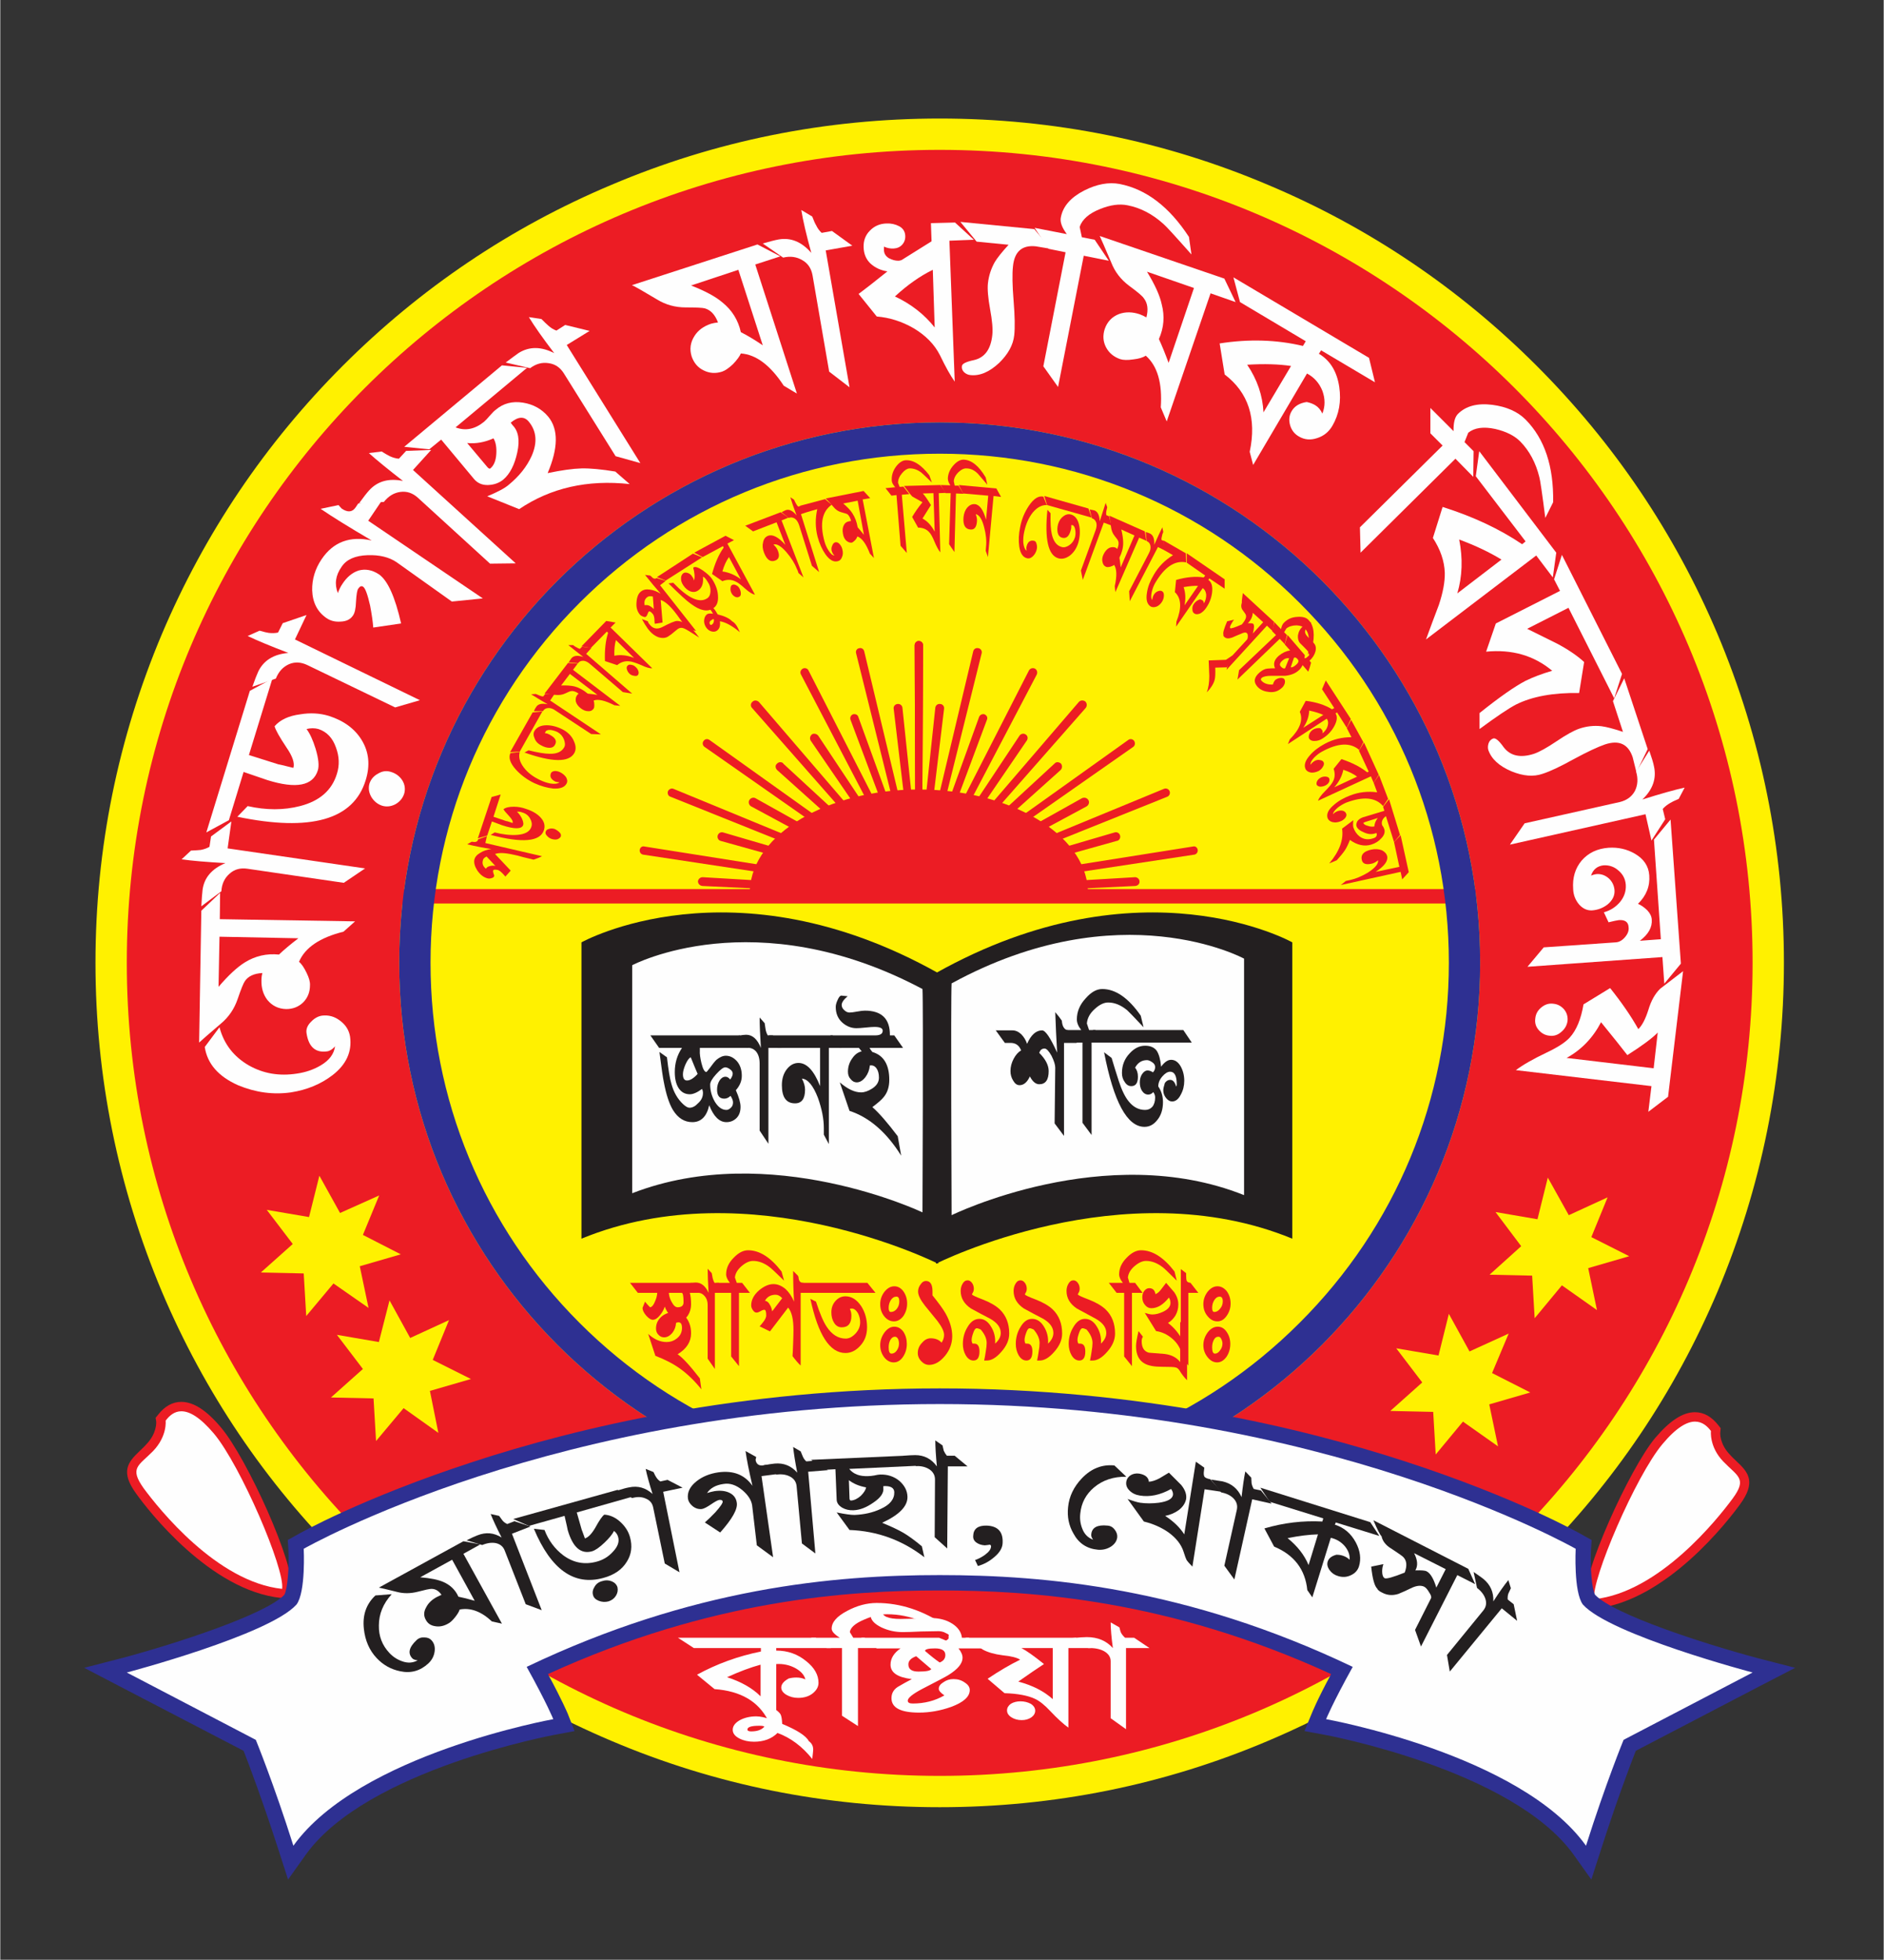 <svg version="1.2" xmlns="http://www.w3.org/2000/svg" viewBox="0 0.359 601.47 625.641" width="602" height="626">
	<rect x="0" y="0.359" width="601.47" height="625.641" fill="#333333" stroke="none"/>
	<title>Cap Logo Illustrator 5 version</title>
	<style>
		.s0 { fill: #ec1c24 } 
		.s1 { fill: #fff100 } 
		.s2 { fill: #fefefe } 
		.s3 { fill: #2e3092 } 
		.s4 { fill: #231f20 } 
	</style>
	<g id="Layer 1">
		<g id="&lt;Group&gt;">
			<circle id="Shape 1" class="s0" cx="0" cy="0" r="0"/>
		</g>
		<g id="&lt;Group&gt;">
			<path id="&lt;Path&gt;" class="s1" d="m300 572.3c-70.7 0-137.1-27.5-187.1-77.5-50-50-77.5-116.4-77.5-187.1 0-70.6 27.5-137.1 77.5-187 50-50 116.4-77.5 187.1-77.5 70.7 0 137.1 27.5 187.1 77.5 49.9 49.9 77.5 116.4 77.5 187 0 70.7-27.6 137.1-77.5 187.1-50 50-116.4 77.5-187.1 77.5z"/>
			<path id="&lt;Compound Path&gt;" class="s1" d="m300 38.2c-36.4 0-71.7 7.1-104.9 21.2-32.1 13.5-61 33-85.7 57.7-24.8 24.8-44.2 53.6-57.8 85.7-14 33.2-21.2 68.5-21.2 104.9 0 36.4 7.2 71.7 21.2 105 13.6 32.1 33 60.9 57.8 85.6 24.7 24.8 53.6 44.2 85.7 57.8 33.2 14.1 68.5 21.2 104.9 21.2 36.4 0 71.7-7.1 104.9-21.2 32.1-13.6 61-33 85.7-57.8 24.8-24.7 44.2-53.5 57.8-85.6 14-33.3 21.2-68.6 21.2-105 0-36.4-7.2-71.7-21.2-104.9-13.6-32.1-33-60.9-57.8-85.7-24.7-24.7-53.6-44.2-85.7-57.7-33.2-14.1-68.5-21.2-104.9-21.2zm0 10c143.4 0 259.6 116.2 259.6 259.5 0 143.4-116.2 259.6-259.6 259.6-143.4 0-259.6-116.2-259.6-259.6 0-143.3 116.2-259.5 259.6-259.5z"/>
		</g>
		<g id="&lt;Group&gt;">
			<g id="&lt;Group&gt;">
				<path id="&lt;Compound Path&gt;" class="s0" d="m300 48.2c-143.4 0-259.6 116.2-259.6 259.5 0 143.4 116.2 259.6 259.6 259.6 143.4 0 259.6-116.2 259.6-259.6 0-143.3-116.2-259.5-259.6-259.5zm172.6 259.5c0 95.3-77.3 172.6-172.6 172.6-95.3 0-172.6-77.3-172.6-172.6 0-95.3 77.3-172.5 172.6-172.5 95.3 0 172.6 77.2 172.6 172.5z"/>
			</g>
		</g>
		<g id="&lt;Group&gt;">
			<path id="&lt;Compound Path&gt;" class="s2" d="m70 328.3q2.1 8 9.4 12.2 6.9 3.9 15.3 2.6 4.2-0.6 7.6-2.6 4.1-2.4 4.6-6.1-1.2 1.4-2.5 1.6-5.6 0.8-6.6-5.8-0.3-1.9 1.4-3.6 1.6-1.7 3.5-2 3.2-0.4 5.8 1.6 2.7 2 3.2 5.1 1 7.2-5.6 12.3-5.6 4.3-13.3 5.5-8.5 1.2-16.9-2.3-9.4-4.2-10.6-12.2z"/>
			<path id="&lt;Compound Path&gt;" class="s2" d="m70.2 285.4l-0.1 8.4 43.2 0.7-3.7 3.3q-11.3 2.8-14.2 9.6 1.2 1 2.4 3.5 1.2 2.4 1.1 4 0 3.3-2.2 5.5-2.2 2.1-5.4 2.1-3.7-0.1-6-2.9-2-2.6-1.9-6.3 0-1.2 0.3-2.3-4 0.2-5.6 2.6-0.7 1-2.3 5.7-1.6 4.7-5.3 7.8-6.2 5.3-7 6.1l0.7-42.1zm25 14.5l-25.2-0.5-0.3 16q4.7-5.5 8.4-7.8 5-3.1 10.9-2.5 2.4-2.3 6.2-5.2z"/>
			<path id="&lt;Compound Path&gt;" class="s2" d="m73.8 262.6l-1.2 8.6 43.9 6.4-6.8 4.6-30.8-4.5q-3.4-0.5-5.7 1.6-2.4 2.1-2.6 5.6l-6.4 4.8q0.2-3.7 0.4-5.3 0.8-5.8 7.3-8.5-9-0.5-14-1.2l3-2.8q2.3-0.1 3.1-0.2 1.6-0.3 2.8-1l0.5-3.3z"/>
			<path id="&lt;Compound Path&gt;" class="s2" d="m86.9 217l-7.5 24.4 9.5 3q-0.1-0.1 4.7 1.1 0.7-2.3-2.2-6.5-3.4-5.1-3.8-6.8 2.7-3.1 8.2-3.8 4.8-0.8 9.1 0.5 7.2 2.3 10.5 7.7 3.5 5.7 1.3 12.8-5.8 19-41 11.7l3.3-3.4q8.9 2 16.7 0 9.4-2.4 11.8-10.3 1.3-4.1-0.3-8.4-1.6-4.6-5.6-5.9-1.8-0.5-3.8 0 1.6 2.1 2.9 6.3 1.4 4.7 0.7 6.9-2.3 7.4-16.1 3.1-0.4-0.1-7.6-2.6l-4.7 15.4-7.2 3.9 13.9-45.2zm37.9 29.8q2.3 0.7 3.6 2.7 1.2 2 0.6 4.2-0.7 2.2-2.8 3.4-2.1 1.1-4.2 0.5-2.2-0.7-3.5-2.8-1.2-2.1-0.6-4.3 0.7-2.1 2.8-3.2 2-1.2 4.1-0.5z"/>
			<path id="&lt;Compound Path&gt;" class="s2" d="m97.8 196.7l-3.7 7.8 39.9 19.4-7.9 2.3-28-13.5q-3.1-1.5-5.9-0.3-2.9 1.3-4.2 4.6l-7.5 2.6q1.2-3.4 1.9-4.9 2.6-5.3 9.6-5.9-8.4-3.2-13-5.4l3.8-1.7q2.1 0.6 2.9 0.7 1.6 0.2 3-0.1l1.5-3z"/>
			<path id="&lt;Compound Path&gt;" class="s2" d="m122.3 159.5l-4.8 7.1 36.6 24.8-9.9 1-17.7-12.6q-3.6-2.4-9.2-2.2-6 0.2-8.3 3.7-2.9 4.1-1.2 8.4 0.6-1.7 1.5-3 2.1-3.2 5.1-4.2 3.3-0.9 6.5 1.2 4.2 2.9 7.1 15.7l-8.9 1.3q-0.2-2.8-1-7-1.2-5.3-2.2-6-0.8-0.6-1.6 0.6-0.5 0.7-0.7 4.1-0.1 3.3-1 4.5-1.2 1.8-3.9 1.9-2.6 0.2-4.5-1.1-4.4-3-4.6-8.9-0.1-5.3 3-9.9 5.6-8.3 16-6-10.9-6.4-16.3-10.1l5.7-1.2 1 1.1q2.9 2 4.5-0.4 0.3-0.5 0.8-1.2z"/>
			<path id="&lt;Compound Path&gt;" class="s2" d="m137.6 144l-5.8 6.4 32.8 29.8-8.2 0.1-23-21q-2.5-2.3-5.6-1.9-3.1 0.4-5.3 3.2l-7.9 0.4q2.1-2.9 3.2-4.1 4-4.4 10.8-3-7.1-5.5-10.9-8.9l4.1-0.5q1.9 1.2 2.6 1.5 1.5 0.7 2.9 0.8l2.3-2.5z"/>
			<path id="&lt;Compound Path&gt;" class="s2" d="m201 154.9q-20.2-2.2-35.3 8l-10.2-4.1q5.1-2.1 6.9-3.7 5-4.1 7.3-9.2 2.8-6.4-0.9-10.9-2.2-2.7-5.8 0.3l0.6 0.8q2.8 2.8 1.5 8.7-1.3 6-4.5 8.7-2 1.6-4.8 1.7-2.8 0.1-4.5-1.9l-10.5-12.6-3.8 3.1-8-0.8 31.2-26 8 0.8-22.8 19q4.7 1.8 9.1-1.8 0.7-0.6 1.8-1.9 1.2-1.4 1.9-1.9 3.6-3.1 8.7-2.3 5 0.8 8.1 4.5 4.9 6-0.2 18 6.7-1.4 10.8-1.5 4.1-0.1 10.8 1zm-43.5-14.6q-4.2 1.9-8.4 1.5l6.3 7.5q0.7 0.9 1.1 0.6 1.7-1.4 1.9-4.6 0.2-3.2-0.9-5z"/>
			<path id="&lt;Compound Path&gt;" class="s2" d="m188.2 106l-7.3 4.5 23.5 37.7-7.9-2.2-16.5-26.4q-1.8-2.9-4.9-3.3-3.1-0.5-5.9 1.6l-7.8-1.8q2.9-2.2 4.2-3.1 5.1-3.1 11.3 0.1-5.5-7.2-8.1-11.5l4 0.6q1.6 1.6 2.2 2.1 1.2 1.1 2.6 1.6l2.8-1.8z"/>
			<path id="&lt;Compound Path&gt;" class="s2" d="m249.1 82.2l-8 2.6 13.3 41.2-4.2-2.5q-6.4-9.8-13.7-10.3-0.6 1.4-2.5 3.4-2 1.9-3.5 2.4-3.1 1-5.9-0.4-2.7-1.3-3.8-4.4-1.1-3.5 0.9-6.6 1.7-2.7 5.3-3.9 1.1-0.3 2.2-0.4-1.4-3.7-4.2-4.5-1.1-0.3-6.1-0.3-5 0-9.1-2.5-7-4.2-8.1-4.6l40.1-13zm-5.6 28.4l-7.8-24.1-15.1 5q6.7 2.6 10 5.4 4.6 3.7 5.9 9.5 3 1.5 7 4.2z"/>
			<path id="&lt;Compound Path&gt;" class="s2" d="m272.1 78.8l-8.5 1.5 7.6 43.7-6.5-5-5.3-30.7q-0.6-3.4-3.3-4.9-2.7-1.6-6.1-0.8l-6.5-4.5q3.4-1 5.1-1.3 5.8-1 10.4 4.3-2.4-8.7-3.2-13.7l3.5 2.1q0.8 2.1 1.2 2.7 0.7 1.5 1.8 2.5l3.3-0.6z"/>
			<path id="&lt;Compound Path&gt;" class="s2" d="m310.9 76.9l-7.8 0.3 1.7 45q-2-2.8-4.7-8.4-2.6-5.2-8.5-8.7-5.6-3.2-11.7-3.7l-5.8-7.2q3.1-2.3 9.2-7.2-3.2-0.5-5.4-2.5-2.1-2-2.2-5.2-0.1-3.2 2-5.3 2.1-2.2 5.3-2.3 2.2-0.1 4.1 0.9 1.8 1 1.9 3 0.1 1.7-1 2.9-1 1.1-2.7 1.2-1.5 0.1-3.1-0.6 0 0.2 0 1.2 0.1 1.6 1.6 2.5 1.5 0.8 3 0.8 0.4 0 1-0.2 3.1-1.9 9.6-6l-0.2-5.8 7.7-0.2zm-12.5 28l-0.6-18.4q-6 2.9-12.1 8.5 7.7 3.6 12.7 9.9z"/>
			<path id="&lt;Compound Path&gt;" class="s2" d="m335.5 79.8l-4.8-0.8q-6.6-0.7-7.3 6.4-0.4 3.6 0.2 11 0.6 7.3 0.2 11-0.5 4.6-4.8 8.8-4.7 4.4-9.2 3.9-1.1-0.1-2-0.9-0.9-0.9-0.7-2 0.1-1.1 3.9-1.9 5.1-1.2 5.8-8 0.3-2.8-0.7-8.2-1-5.5-0.7-8.3 0.4-3.6 2.2-6.8 1.2-2 4.4-5.5l-10.2-1-5.2-6.3 23.6 2.3z"/>
			<path id="&lt;Compound Path&gt;" class="s2" d="m380.4 81.6q-7.8-8.8-8.9-9.7-5.3-4.8-11.5-6-3.9-0.8-8.8 1.2-5.3 2.1-6.5 5.7l0.7 3.3 4.1 0.8 4.5 6.7-8-1.6-8.2 41.9-4.7-6.6 7.1-36.4-5.4-1.1-4.5-6.7 10.3 2q-2.4-3.2-1.9-5.4 1-5.2 7.4-8.5 6.1-3.1 11.4-2.1 12.7 2.5 22.1 16.9z"/>
			<path id="&lt;Compound Path&gt;" class="s2" d="m394.5 96.8l-8-2.8-14 40.9-1.9-4.5q0.8-11.6-4.8-16.5-1.3 0.9-4 1.2-2.7 0.4-4.2-0.1-3.1-1.1-4.5-3.8-1.4-2.7-0.4-5.8 1.2-3.5 4.6-4.8 3.1-1.1 6.6 0.1 1.1 0.4 2.1 1 1-3.8-0.8-6.1-0.6-1-4.7-4-4-3-5.7-7.4-3.2-7.5-3.7-8.5l39.8 13.6zm-21.4 19.4l8.1-23.9-15-5.2q3.8 6.2 4.7 10.4 1.5 5.7-0.9 11.1 1.4 3 3.1 7.6z"/>
			<path id="&lt;Compound Path&gt;" class="s2" d="m439 122.4l-17.2-10.2-0.7 1.1q5.4 3.2 6.5 10.6 1 6.9-2.2 12.4-1.7 2.9-4.8 3.9-3.2 1.1-5.9-0.5-2.1-1.2-2.8-3.6-0.7-2.5 0.5-4.5 1.4-2.4 4.8-2.9 1.5 0.3 2.7 1 1.5 0.9 2.3 2.7 1.4-3.5 0-7.3-1.5-3.7-4.9-5.5l-17.2 29.2-1.1-4.2q3.4-16-8-24.7l-1.6-9.9q14-2.2 26.6 0.8l0.9-1.5-21-12.5-2.1-7.9 43.3 25.7zm-35.6 9.6l8.8-14.8q-5.9-0.9-14-0.4 4.8 7.1 5.2 15.2z"/>
			<path id="&lt;Compound Path&gt;" class="s2" d="m493.4 165.7q-1.5-11.7-1.9-13-1.7-6.9-6.1-11.4-2.8-2.8-8-4-5.6-1.2-8.6 1.2l-1.2 3 2.9 2.9-0.1 8.2-5.7-5.8-30.3 30-0.2-8.1 26.4-26.1-3.9-3.9v-8.1l7.4 7.4q-0.1-4 1.4-5.5 3.8-3.8 11-2.9 6.8 0.9 10.6 4.7 9.1 9.2 8.8 26.4z"/>
			<path id="&lt;Compound Path&gt;" class="s2" d="m495.8 184.7l-5.3-7-35.2 26.8q2-5.5 4.1-11 2-6 1.9-10.3-0.2-5.6-3.8-11.1l3.1-9.9q14.6 4.6 25.4 11.9l1.1-0.9-15.9-20.8 1.1-8 24.6 32.4zm-30.5 5.1l14.1-10.8q-5.7-3.5-13.5-6.4 1.8 9.1-0.6 17.2z"/>
			<path id="&lt;Compound Path&gt;" class="s2" d="m515.4 223.3l-14.6-28.9-13.2 6.7q4.8 2.4 9.5 4.7 5.3 2.8 8.7 5.9l-1.6 9.9q-12.4-0.2-20.2 3.7-3.6 1.9-11.6 7.8v-5.1q9.5-7.6 14.7-10.3 3.7-1.8 8.5-3.2-8.7-7.3-21.1-6.1l3.1-9 20.5-10.4-1.9-3.7 2.5-7.8 19.2 38z"/>
			<path id="&lt;Compound Path&gt;" class="s2" d="m522.5 246.9l-1.2-4.8q-2.1-6.3-8.8-4.1-3.5 1.2-10 4.7-6.5 3.6-10 4.7-4.3 1.5-9.9-0.8-5.9-2.5-7.4-6.8-0.3-1 0.1-2.2 0.4-1.1 1.5-1.5 1.1-0.3 3.3 2.8 3.2 4.2 9.7 2.1 2.6-0.9 7.2-4 4.6-3.1 7.2-4 3.5-1.2 7.1-0.8 2.4 0.3 6.9 1.8l-3.2-9.8 3.6-7.3 7.5 22.6z"/>
			<path id="&lt;Compound Path&gt;" class="s2" d="m527.3 268.7l-1.9-8.4-43.3 9.7 4.7-6.8 30.4-6.8q3.3-0.8 4.8-3.5 1.4-2.8 0.4-6.2l4.2-6.7q1.2 3.4 1.5 5 1.3 5.8-3.7 10.6 8.5-2.7 13.5-3.8l-1.9 3.6q-2.1 0.9-2.7 1.3-1.4 0.8-2.4 1.9l0.8 3.3z"/>
			<path id="&lt;Compound Path&gt;" class="s2" d="m531.4 314.4l-0.6-8.5-43.1 3.1 5.2-6.2 23-1.6q1.6-0.1 2.9-1.6 1.4-1.6 1.2-3.2-0.1-2.5-3.1-2.3-0.9 0.1-3.3 0.7l-1.5-3.2q3-0.8 5.1-3.2 2.1-2.5 1.9-5.6-0.2-2.7-2.3-4.5-2-1.8-4.7-1.7-3.1 0.3-4.1 3.3 0.9-0.4 1.9-0.5 2.1-0.1 3.8 1.4 1.6 1.5 1.8 3.7 0.2 2.6-2.2 4.6-2.2 1.7-5 1.9-2.4 0.1-4.2-2-1.7-2.1-1.8-4.8-0.4-5.4 2.7-9.1 3.2-3.7 8.6-4.1 4.6-0.3 8.4 1.9 4.3 2.5 4.6 6.9 0.4 5.2-3.6 9.1 1.6 0.7 3 2.1 1.3 1.4 1.4 2.9 0.3 3.7-3.8 6.8l6.7-0.5-2.2-31.8 5.3-6.4 3.3 46z"/>
			<path id="&lt;Compound Path&gt;" class="s2" d="m526.3 355.3l1-8.2-43.3-5.1q3.3-2.5 9.8-5.6 5.3-2.5 7.4-4.8 3.2-3.5 4.4-10.6l8.5-5.2q5.6 7 9 13.1 1.8-1.7 3.2-6.1 1.3-4.4 3.8-6.8 2.5-1.9 7.3-5.6l-4.8 40.1zm-31.6-24.3q-2-0.2-3.4-1.8-1.4-1.6-1.1-3.7 0.2-2.1 1.9-3.5 1.8-1.5 3.9-1.2 2 0.2 3.4 1.8 1.3 1.6 1.1 3.7-0.3 2.1-2 3.5-1.7 1.5-3.8 1.2zm5.5 7.1l27.8 3.3 1.3-11.4q-2.6 2.7-9.7 7.2-2.7-3.5-8.4-10.5-3.9 7.5-11 11.4z"/>
		</g>
		<g id="&lt;Group&gt;">
			<path id="&lt;Path&gt;" class="s0" d="m123.9 288.8h347.3v-4.6h-347.3z"/>
		</g>
		<g id="&lt;Group&gt;">
			<path id="&lt;Compound Path&gt;" class="s3" d="m300 135.2c-95.3 0-172.6 77.2-172.6 172.5 0 95.3 77.3 172.6 172.6 172.6 95.3 0 172.6-77.3 172.6-172.6 0-95.3-77.3-172.5-172.6-172.5zm0 10c43.4 0 84.2 16.9 114.9 47.6 30.8 30.7 47.7 71.5 47.7 114.9 0 43.5-16.9 84.3-47.7 115-30.7 30.7-71.5 47.6-114.9 47.6-43.4 0-84.3-16.9-115-47.6-30.7-30.7-47.6-71.5-47.6-115 0-43.4 16.9-84.2 47.6-114.9 30.7-30.7 71.6-47.6 115-47.6z"/>
		</g>
		<g id="&lt;Group&gt;">
			<g id="&lt;Group&gt;">
				<path id="&lt;Compound Path&gt;" class="s0" d="m155.4 267.3l-0.5 2.2 18.1 4.2q-0.9 0.5-2.7 1.1-0.9-0.2-3.3-0.8-2-0.6-3.2-0.8-4-0.9-5.8-0.2l5 5.3-1.7 1.9q-0.5-0.6-1.1-1.2-0.7-0.7-1.3-0.9-1.4-0.3-1.5 0.2-0.1 0.2 0.1 0.9 0.3 0.6 0.2 0.9-0.1 0.4-0.8 0.6-0.6 0.2-1.2 0.1-2-0.5-3.4-2.6-1.2-1.9-0.9-3.4 0.3-1.3 1.9-2.2 1.4-0.9 3.5-1.2-3.4-0.5-7.7-1.5l1.4-0.8h0.3q1.6 0.3 1.8-0.8zm-0.1 6.5q-1.1 0.5-1.2 1.3-0.4 1.5 1 2.6 0.3-0.6 1.1-0.8 0.9-0.3 1.9-0.1z"/>
				<path id="&lt;Compound Path&gt;" class="s0" d="m159.8 254l-2.3 7.1 4.1 1.4q0-0.1 2 0.6 0.3-0.7-1.1-2.2-1.6-1.7-1.8-2.2 1-0.8 3.3-0.8 2 0 3.9 0.7 3.1 1 4.7 2.8 1.7 1.9 1 4-1.8 5.5-17 1.5l1.3-0.8q3.8 1 7.1 0.8 3.9-0.3 4.6-2.6 0.4-1.2-0.4-2.6-0.8-1.5-2.6-2-0.8-0.3-1.6-0.2 0.8 0.7 1.5 2 0.7 1.5 0.5 2.2-0.7 2.1-6.8 0.1-0.1 0-3.2-1.2l-1.5 4.5-3 0.9 4.4-13.2zm17.2 11q0.9 0.4 1.6 1.1 0.6 0.6 0.4 1.3-0.3 0.6-1.1 0.9-0.8 0.2-1.8-0.1-0.9-0.3-1.5-1-0.7-0.7-0.4-1.4 0.2-0.6 1-0.8 0.8-0.3 1.8 0z"/>
				<path id="&lt;Compound Path&gt;" class="s0" d="m165.9 240.4q-0.7 2.4 1.3 5 1.8 2.4 5.2 4 1.7 0.8 3.3 1.1 2 0.3 2.9-0.4-0.7 0-1.3-0.2-2.2-1.1-1.4-2.8 0.3-0.5 1.2-0.6 0.9 0 1.7 0.4 1.2 0.6 1.9 1.6 0.6 1.1 0.2 1.9-0.9 1.9-4.3 1.7-2.9-0.3-6-1.7-3.4-1.6-5.9-4.3-2.8-3.1-1.8-5.3z"/>
				<path id="&lt;Compound Path&gt;" class="s0" d="m173.1 227.5l-7.2 12.8-3.1 0.2 7.2-12.7zm6.8 5.9q2.4 1.4 3.3 3.6 1 2.2 0.1 3.8-2.6 4.5-15.9-0.2l1.3-0.7q4.5 1.1 6.7 1.1 3.5 0.1 4.7-2.1 0.5-0.9-0.1-2.5-0.6-1.5-2-2.3-1-0.5-2.2-0.7-1.4-0.1-1.7 0.6l-0.2 0.4q0.9 0.1 1.7 0.6 2.6 1.4 1.5 3.2-0.5 0.9-1.7 0.9-1.3 0-2.7-0.8-1.6-0.8-2.1-2.3-0.6-1.3 0-2.3 1.1-1.8 3.9-1.8 2.6 0 5.4 1.5z"/>
				<path id="&lt;Compound Path&gt;" class="s0" d="m177 221.9l-1.4 2.1 16.2 10.8-3.1-0.1-11.4-7.5q-1.2-0.9-2.4-0.8-1.1 0.1-1.6 1h-2.9q0.4-0.9 0.7-1.3 0.9-1.5 3.7-0.9-3.4-2-5.3-3.2l1.5-0.1q0.9 0.4 1.2 0.5 0.7 0.3 1.2 0.3l0.6-0.8z"/>
				<path id="&lt;Compound Path&gt;" class="s0" d="m184.4 212.2l-1.5 2 15.1 11.5-1.9-0.2q-4.5-2.3-6.6-1.5 0.2 0.6 0.2 1.5 0 0.9-0.3 1.2-0.6 0.8-1.7 0.7-1.1 0-2.3-0.9-1.3-1-1.6-2.2-0.2-1.2 0.4-2 0.2-0.3 0.5-0.5-1.4-1-2.4-0.8-0.4 0-1.8 0.7-1.4 0.7-3.2 0.5-3.1-0.4-3.5-0.4l7.5-9.8zm6.3 10l-8.8-6.7-2.8 3.7q2.6-0.1 4.3 0.3 2.2 0.6 4.2 2.3 1.3 0.1 3.1 0.4z"/>
				<path id="&lt;Compound Path&gt;" class="s0" d="m188.8 207.2l-1.7 1.9 14.7 12.7-3-0.5-10.4-8.9q-1.1-1-2.2-1.1-1.2 0-1.7 0.8l-3-0.3q0.6-0.9 0.9-1.3 1.1-1.3 3.8-0.4-3.1-2.4-4.8-3.8h1.5q0.8 0.6 1.1 0.7 0.6 0.4 1.1 0.5l0.7-0.7z"/>
				<path id="&lt;Compound Path&gt;" class="s0" d="m196.5 199.1l-1.6 1.6 13.3 13q-1.2 0.1-3.5-1-2.6-1.1-3.7-1.2-2.2-0.3-4 1.2l-3.9-1.3q-0.2-5.3 1-9l-0.4-0.4-5.1 5.2-3-0.5 7.9-8.1zm5.9 11.3l-5.8-5.7q-0.6 2.1-0.5 5 3-0.6 6.3 0.7zm0.5 2.9q0.7 0.6 0.9 1.4 0.2 0.7-0.2 1.2-0.4 0.4-1.2 0.2-0.9-0.1-1.5-0.7-0.6-0.6-0.8-1.4-0.2-0.7 0.2-1.1 0.4-0.5 1.2-0.3 0.8 0.1 1.4 0.7z"/>
				<path id="&lt;Compound Path&gt;" class="s0" d="m212.5 185.8l-1.8 1.4 11.5 14.6q-1.1-0.2-2.9-0.8-0.5-0.7-2-2.7-1.2-1.7-2-2.7-2.5-3.1-4.4-3.7l0.6 7.2-2.5 0.4q-0.1-0.8-0.1-1.5-0.1-1.1-0.5-1.6-0.9-1.1-1.3-0.8-0.2 0.2-0.4 0.8-0.2 0.6-0.5 0.8-0.3 0.3-0.9 0-0.7-0.2-1.1-0.7-1.3-1.6-1-4.1 0.2-2.3 1.4-3.2 1.1-0.9 2.9-0.6 1.6 0.2 3.4 1.3-2.3-2.6-5-6l1.6 0.2 0.3 0.2q1 1.2 1.8 0.6zm-4.1 5q-1.2-0.3-1.8 0.2-1.2 0.9-0.8 2.6 0.6-0.2 1.4 0.1 0.8 0.4 1.5 1.1z"/>
				<path id="&lt;Compound Path&gt;" class="s0" d="m223.2 203.9q-4-2.6-4.8-2.9-1.1-0.5-2.1 0.2-0.2 0.2-1.1 0.9-0.9 0.8-1.7 1.3-1.3 1-3.3 0.4-1.9-0.7-3.4-2.7-1-1.4-1.9-3.1l1.9 0.7q0.1 0.5 0.4 0.8 1.6 2.3 4.1 1.1 3.8-2 4.8-2 3.3 0 7.1 5.3z"/>
				<path id="&lt;Compound Path&gt;" class="s0" d="m224.1 178.3l-11.6 7.4-2.8-1.1 11.5-7.5zm3.2 6.9q1.8 2.8 1.9 5.4 0.2 2.9-1.6 4-2.7 1.8-7.1-1.5-2-1.4-7.1-6.5l1.5-0.2q7.1 7.4 10.8 5 1-0.6 1.1-2.2 0.1-1.7-0.9-3.1-0.9-1.5-1.5-1.6 0.3 3.2-1.6 4.4-1 0.7-2.3 0.3-1.4-0.5-2.4-2-0.8-1.2-0.7-2.3 0-1 0.8-1.6 0.6-0.3 1.4 0 0.9 0.3 1.4 1.2 0.4 0.5 0.5 1.2 0.3-0.7 0.2-1.9-0.1-1.2-0.4-2.1l0.1-0.2q0.8-0.5 3 1 2.1 1.5 2.9 2.7z"/>
				<path id="&lt;Compound Path&gt;" class="s0" d="m235.2 200.2q0.2 0.3 1 2-3.7-3.1-6.4-3.5 0.3 2.3-1.1 3.1-0.7 0.4-1.7 0.1-1-0.3-1.7-1.4-0.7-1.2-0.5-2.4 0.2-1.2 1-1.7 0.6-0.3 1.8-0.1-0.4-0.8-0.9-1.4l-0.5-1.2q1 0.3 1.7 1 0.4 0.4 1.2 1.8 3.3 0.8 4.6 2.2 0.8 0.4 1.5 1.5zm-7.3-2.1q-0.2-0.2-0.6 0.1-1.1 0.6-0.7 1.4 0.2 0.4 0.6 0.2 0.8-0.5 0.7-1.7z"/>
				<path id="&lt;Compound Path&gt;" class="s0" d="m234.3 172.8l-2.1 1.1 8.8 16.3q-1.2-0.2-3.1-1.9-2.1-1.9-3.1-2.3-2-1-4.2-0.1l-3.3-2.3q1.4-5.2 3.7-8.4l-0.2-0.5-6.5 3.5-2.7-1.4 10-5.4zm2.2 12.5l-3.8-7.1q-1.3 1.8-2.1 4.6 3.1 0.4 5.9 2.5zm-0.4 3q0.4 0.8 0.4 1.6 0 0.8-0.6 1-0.5 0.3-1.2 0-0.8-0.4-1.2-1.2-0.4-0.8-0.3-1.5 0-0.8 0.5-1.1 0.6-0.3 1.3 0.1 0.7 0.3 1.1 1.1z"/>
				<path id="&lt;Compound Path&gt;" class="s0" d="m251.7 165.6l-2.2 0.9 7 18.2-1.6-1.4q-0.3-1-0.5-1.3-1-2.6-3.3-5.3-2.6-3-4.2-2.5 1 0.9 1.4 1.9 1 2.5-0.8 3.2-2.3 0.9-3.6-2.5-0.7-1.8-0.3-3.3 0.3-1.6 1.6-2.1 2.2-0.8 5.5 2.9l-2.8-7.2-7.5 2.9-2.5-1.8 11.3-4.3z"/>
				<path id="&lt;Compound Path&gt;" class="s0" d="m258.1 163.7l-2.4 0.8 5.8 18.5-2.3-2-4.1-13q-0.5-1.5-1.4-2.1-1-0.6-1.9-0.2l-2.3-1.8q0.9-0.5 1.4-0.7 1.6-0.5 3.4 1.7-1.4-3.7-2-5.8l1.2 0.8q0.4 0.9 0.6 1.2 0.3 0.6 0.7 1l0.9-0.3z"/>
				<path id="&lt;Compound Path&gt;" class="s0" d="m265.5 161.5q-4.6 3.2-2.3 11.7 0.4 1.5 1.3 2.9 1 1.6 1.9 1.6-0.6-0.5-0.9-1.5-0.2-0.9 0.2-1.7 0.3-0.8 0.9-1 0.7-0.2 1.4 0.5 0.7 0.8 0.9 1.7 0.4 1.4-0.1 2.5-0.4 1.1-1.3 1.3-2 0.6-4-2.2-1.6-2.3-2.5-5.6-1.1-4.3-0.1-8.8l-3.1 0.9-2.3-2 7.9-2.1z"/>
				<path id="&lt;Compound Path&gt;" class="s0" d="m277.8 159.4l-2.4 0.4 3.6 18.7-1.3-1.4q-1.8-4.7-4-5.5-0.1 0.5-0.7 1.2-0.7 0.7-1.1 0.8-0.9 0.1-1.8-0.7-0.8-0.8-1-2.2-0.3-1.6 0.3-2.7 0.5-1 1.6-1.2 0.4-0.1 0.7-0.1-0.4-1.6-1.2-2.2-0.4-0.2-1.9-0.6-1.5-0.4-2.6-1.8-2.1-2.4-2.4-2.6l12.1-2.4zm-2 11.7l-2-10.9-4.6 0.9q2 1.7 2.9 3.1 1.3 2 1.7 4.5 0.8 0.9 2 2.4z"/>
				<path id="&lt;Compound Path&gt;" class="s0" d="m297.5 154.4q-3-2.9-3.4-3.2-1.9-1.4-3.8-1.3-1.1 0.1-2.3 1.5-1.3 1.5-1.3 3.1l0.5 1.3 1.2-0.1 1.9 2.4-2.4 0.2 1.6 18.6-2-2.3-1.3-16.2-1.6 0.2-1.9-2.4 3.1-0.3q-1-1.1-1.1-2-0.2-2.4 1.3-4.5 1.4-1.9 3-2.1 3.8-0.3 7.7 4.8z"/>
				<path id="&lt;Compound Path&gt;" class="s0" d="m302 157.7l-2.3 0.1 0.5 18.9q-0.9-1.1-1.9-3.5-0.9-2.2-1.7-3-1.3-1.4-3.5-1.4l-1.9-3.4q1.4-2.4 3.3-4.7-1.6-0.9-3.2-1.8-0.5-0.4-2.7-3.4l11.6-0.3zm-3.6 12.4l-0.4-12.3-3.4 0.1q0.9 0.9 2.6 3.7-0.9 1.4-2.7 4.3 2.3 1.2 3.9 4.2z"/>
				<path id="&lt;Compound Path&gt;" class="s0" d="m315.2 155.1q-2.7-3.2-3-3.5-1.7-1.7-3.6-1.7-1.2-0.1-2.5 1.1-1.5 1.4-1.6 3l0.3 1.4h1.2l1.6 2.6-2.4-0.1-0.5 18.7-1.7-2.5 0.5-16.3h-1.6l-1.6-2.6 3.1 0.1q-0.8-1.2-0.8-2.2 0.1-2.3 1.8-4.2 1.6-1.8 3.2-1.8 3.8 0.1 7.1 5.7z"/>
				<path id="&lt;Compound Path&gt;" class="s0" d="m319.6 159l-2.4-0.3-1.8 19.5-0.7-2q0.1-1 0.1-1.3 0.3-2.8-0.6-6.2-1-3.9-2.7-4.2 0.5 1.3 0.4 2.3-0.2 2.8-2.1 2.6-2.5-0.2-2.2-3.9 0.2-1.9 1.2-3.1 1.1-1.2 2.4-1.1 2.3 0.2 3.6 5l0.7-7.7-8-0.7-1.4-2.7 12 1.1z"/>
				<path id="&lt;Compound Path&gt;" class="s0" d="m334.2 161.6q-2.4-0.1-4.5 2.4-1.9 2.4-2.7 6.1-0.4 1.8-0.3 3.5 0.2 2 1.1 2.6-0.2-0.6-0.1-1.2 0.5-2.4 2.4-2 0.6 0.1 0.8 0.9 0.3 0.9 0.1 1.8-0.3 1.3-1.2 2.2-0.9 0.9-1.8 0.7-2.1-0.4-2.6-3.8-0.4-2.9 0.3-6.2 0.7-3.7 2.8-6.8 2.3-3.4 4.6-2.9z"/>
				<path id="&lt;Compound Path&gt;" class="s0" d="m348.5 165.6l-14.2-4-0.9-2.9 14.1 4zm-4.2 7.9q-0.8 2.7-2.7 4.2-1.9 1.4-3.7 0.9-4.9-1.4-3.5-15.5l1 1.1q-0.1 4.6 0.4 6.7 0.8 3.5 3.2 4.1 1.1 0.3 2.4-0.6 1.3-0.9 1.8-2.5 0.3-1.1 0.1-2.3-0.2-1.4-0.9-1.6h-0.4q0.1 0.9-0.2 1.8-0.8 2.8-2.8 2.2-1-0.3-1.3-1.5-0.3-1.2 0.1-2.8 0.5-1.7 1.8-2.6 1.1-0.8 2.3-0.5 2 0.6 2.6 3.3 0.6 2.6-0.2 5.6z"/>
				<path id="&lt;Compound Path&gt;" class="s0" d="m354.8 168.1l-2.4-0.9-6.7 18.3-0.6-3 4.7-12.9q0.5-1.4 0.2-2.4-0.4-1.1-1.4-1.4l-0.7-2.8q1.1 0.2 1.5 0.3 1.6 0.6 1.7 3.5 1.2-3.8 1.9-5.9l0.5 1.4q-0.2 0.9-0.3 1.3-0.1 0.7 0 1.2l0.9 0.4z"/>
				<path id="&lt;Compound Path&gt;" class="s0" d="m366 173l-2.3-1-7.6 17.4-0.2-1.9q1.1-4.9-0.2-6.8-0.5 0.4-1.3 0.6-0.9 0.2-1.3 0-0.9-0.4-1.1-1.5-0.3-1.1 0.3-2.4 0.7-1.5 1.8-2.1 1.1-0.5 2.1-0.1 0.3 0.2 0.5 0.4 0.7-1.6 0.3-2.5-0.1-0.4-1.1-1.6-1-1.2-1.2-3-0.4-3.1-0.5-3.5l11.3 5zm-8.2 8.5l4.4-10.2-4.2-1.9q0.6 2.5 0.6 4.3 0 2.3-1.2 4.7 0.2 1.2 0.4 3.1z"/>
				<path id="&lt;Compound Path&gt;" class="s0" d="m371.9 176.1l-2.2-1.1-9 17.3-0.2-3.2 6.3-12.1q0.7-1.3 0.5-2.4-0.2-1.1-1.2-1.5l-0.3-2.9q1 0.3 1.4 0.5 1.5 0.8 1.3 3.6 1.6-3.6 2.6-5.6l0.3 1.5q-0.4 0.9-0.4 1.2-0.2 0.7-0.2 1.3l0.8 0.4z"/>
				<path id="&lt;Compound Path&gt;" class="s0" d="m378.7 179.9q-5.4-1.1-9.9 6.6-0.7 1.2-1.1 2.9-0.4 1.9 0.2 2.5 0-0.8 0.5-1.7 0.5-0.8 1.3-1.1 0.8-0.3 1.3 0 0.6 0.3 0.6 1.3 0 1-0.5 1.9-0.7 1.2-1.8 1.7-1.1 0.4-1.9 0-1.8-1.1-1.2-4.5 0.4-2.7 2.2-5.7 2.2-3.8 6.1-6.2l-2.8-1.6-0.2-3.1 7.1 4.1z"/>
				<path id="&lt;Compound Path&gt;" class="s0" d="m391 188.3l-4.9-3.3-0.3 0.5q1.5 1 1.2 3.9-0.3 2.7-1.9 5-0.8 1.2-1.9 1.8-1.2 0.5-1.9 0-0.6-0.4-0.6-1.3-0.1-1 0.5-1.8 0.7-1 1.9-1.4 0.5 0.1 0.8 0.3 0.4 0.3 0.5 1 0.8-1.5 0.7-2.9-0.2-1.4-1.1-2l-8.5 12.3 0.1-1.6q2.6-6.5-0.5-9.4l0.4-3.9q4.9-1.4 8.8-0.8l0.5-0.6-5.9-4.1v-3l12.1 8.3zm-12.8 5.3l4.3-6.2q-1.8-0.1-4.6 0.4 0.9 2.6 0.3 5.8z"/>
				<path id="&lt;Compound Path&gt;" class="s0" d="m406.4 201.9l-1.9-1.8-12.9 14.1 0.7-3.3 5.7-6.2q0.4-0.3 0.4-1.2 0-0.8-0.3-1-0.5-0.5-1.9 0.2-1.5 0.6-2.8 1.2-1.7 0.6-2.5-0.2-0.4-0.3-0.3-0.8-0.3-0.7 1.2-4.2l2.2-0.5q-0.5 0.6-0.9 1.4-0.6 1-0.3 1.3 0.3 0.3 3.7-1.2 1.6-1.9 1.3-2.9 0-0.3-1-1.6-0.8-1-0.3-2.5-0.1-0.3 0.3-3l10 9.2zm-3.1-2.9l-3.3-3q-0.2 2-1.6 3.3 1.5 0 1.7 0.2 0.6 0.5-0.1 3.1z"/>
				<path id="&lt;Compound Path&gt;" class="s0" d="m385.3 221.4q0.8-2.2 0.8-5.2-0.1-2.5-0.2-5l5.5-0.2 2.1-1.4-1.8 3.8-3.7 0.1q0.1 2.9-0.2 3.9-0.5 1.9-2.5 4z"/>
				<path id="&lt;Compound Path&gt;" class="s0" d="m417.6 209.3q0.4-4.1 0.3-4.6 0-2.4-1.3-3.7-0.8-0.9-2.6-1-2 0-3.3 1l-0.7 1.2 0.9 0.9-0.7 2.9-1.6-1.7-13.5 13 0.5-3 11.8-11.2-1.2-1.2 0.7-2.9 2.1 2.2q0.3-1.5 1-2.1 1.7-1.7 4.2-1.8 2.5-0.2 3.6 1 2.6 2.7 1.1 9z"/>
				<path id="&lt;Compound Path&gt;" class="s0" d="m417.7 214.8l-1.8-2.1q-0.6 1.2-1.4 1.8-1.5 1.3-4.1 1.6-0.6 0-4.5 0-2.3 0-3.1 0.7-0.4 0.4-0.1 0.8 1.2 1.4 3.7 1.3 0.3-1 0.8-1.5 0.7-0.5 1.5-0.6 0.9-0.1 1.3 0.3 0.4 0.5 0.2 1.4-0.3 1-1.1 1.6-1.8 1.6-4.4 1.1-2.1-0.3-3.3-1.7-1.9-2.2 0.8-4.5 1.3-1.1 2.5-1.2 1.2-0.1 2.4-0.1-1-2.1 1.2-4 1.7-1.4 3.6-1.7l-1.7-1.9 0.9-3 5.5 6.4-0.1 1q0.5 0 0.9-0.4l0.2-0.2q0.2-0.1 0.4-0.4-0.1-0.9-0.3-1.1-0.4-0.5-1.3-1.4-0.9-0.9-1.4-1.4-0.7-0.9-0.6-2.4 0.3-1.8 1.6-2.9 1.4-1.2 2.5-1.3l0.3 1.1q-1 0.2-1.4 0.6-1.4 1.2-0.1 2.7 0.4 0.4 1.1 1.2 0.8 0.7 1.1 1.1 0.9 1 0.5 2.6-0.4 1.6-1.9 3l0.5 0.6q-0.4 1.6-0.9 2.9zm-7.4-1.1l1.3-3.2q-1.1-0.2-2.1 0.7-1.3 1.1-0.6 1.9 0.8 0.9 1.4 0.6zm3.5-1.1q1.2-1 0.5-1.8-0.7-0.8-1.2-0.4-0.7 2-1 3 0.7 0.1 1.7-0.8z"/>
				<path id="&lt;Compound Path&gt;" class="s0" d="m430 232.7l-3.1-4.9-0.5 0.3q1 1.5-0.4 4.1-1.3 2.4-3.7 3.9-1.2 0.8-2.5 0.8-1.2 0.1-1.8-0.7-0.3-0.6 0-1.4 0.3-0.9 1.2-1.5 1-0.6 2.3-0.5 0.4 0.3 0.6 0.6 0.3 0.4 0.1 1.1 1.3-1 1.7-2.4 0.4-1.4-0.3-2.3l-12.4 8.1 0.6-1.5q4.9-4.9 3.2-8.8l1.9-3.5q5 0.6 8.4 2.7l0.7-0.4-3.9-6 1.2-2.8 8 12.3zm-13.9 0l6.4-4.1q-1.7-0.8-4.5-1.4-0.1 2.8-1.9 5.5z"/>
				<path id="&lt;Compound Path&gt;" class="s0" d="m434 239.8q-4.2-3.7-11.9 0.5-1.3 0.7-2.5 1.9-1.3 1.4-1.2 2.3 0.5-0.7 1.3-1.2 0.9-0.5 1.7-0.3 0.9 0.1 1.2 0.7 0.3 0.6-0.2 1.4-0.5 0.9-1.4 1.4-1.3 0.6-2.4 0.5-1.2-0.2-1.7-1-1-1.9 1.3-4.5 1.8-2.1 4.8-3.7 3.9-2.1 8.5-2.1l-1.5-2.9 1.4-2.6 3.9 7.1z"/>
				<path id="&lt;Compound Path&gt;" class="s0" d="m423 251.2q-0.7 0.3-1.5 0.3-0.8-0.1-1.1-0.6-0.2-0.6 0.2-1.3 0.4-0.7 1.3-1.1 0.7-0.3 1.5-0.2 0.8 0.1 1 0.6 0.2 0.5-0.1 1.2-0.4 0.7-1.3 1.1zm15.6-0.9l-0.9-2.1-16.9 7.8q0.4-1.2 2.2-3 2-2 2.5-3 1.1-1.9 0.3-4.2l2.5-3.1q5.1 1.7 8.2 4.2l0.5-0.2-3.1-6.7 1.6-2.6 4.7 10.3zm-12.6 1.4l7.3-3.4q-1.7-1.3-4.4-2.2-0.6 3-2.9 5.6z"/>
				<path id="&lt;Compound Path&gt;" class="s0" d="m441.6 257.7q-3.6-4.2-11.8-1.1-1.4 0.6-2.7 1.6-1.5 1.3-1.5 2.1 0.5-0.6 1.5-1 0.9-0.3 1.7-0.1 0.8 0.3 1 0.9 0.3 0.6-0.3 1.4-0.7 0.8-1.6 1.1-1.3 0.5-2.5 0.2-1.1-0.3-1.5-1.2-0.7-2 1.9-4.2 2.1-1.9 5.3-3.1 4.1-1.6 8.6-1l-1.1-3 1.7-2.5 2.9 7.6z"/>
				<path id="&lt;Compound Path&gt;" class="s0" d="m424.4 276q4.9-5.8 4.1-11.1l3.6-2.7q-0.2 1.6 0 2.3 0.6 1.8 2 2.9 1.9 1.4 4.3 0.6 1.5-0.4 1.1-1.7l-0.4 0.1q-1.7 0.6-3.6-0.3-2-0.8-2.4-2-0.2-0.7 0.3-1.6 0.6-0.8 1.7-1.2l6.9-2.1-0.4-1.3 1.9-2.4 3.5 11.4-1.9 2.3-2.6-8.3q-1.7 1.3-1.2 2.9 0.1 0.2 0.4 0.6 0.2 0.5 0.3 0.7 0.4 1.4-0.9 2.8-1.3 1.5-3.3 2.1-3.3 1-6.8-1.5-0.8 2.1-1.6 3.3-0.8 1.2-2.6 3.2zm14.4-11.8q0.1-1.4 1.1-2.7l-4.1 1.3q-0.5 0.2-0.5 0.3 0.2 0.6 1.4 0.9 1.1 0.4 2.1 0.2z"/>
				<path id="&lt;Compound Path&gt;" class="s0" d="m447.7 281.1l-0.5-2.4-19.1 4.2 1.6-1.3q1-0.2 1.4-0.3 2.7-0.6 5.7-2.4 3.4-2.2 3.2-3.9-1.1 0.9-2.1 1.1-2.7 0.6-3.1-1.2-0.6-2.5 3-3.3 1.9-0.4 3.4 0.2 1.4 0.7 1.7 1.9 0.5 2.3-3.7 5l7.6-1.6-1.7-7.9 2.1-2.2 2.6 11.8z"/>
			</g>
		</g>
		<g id="&lt;Group&gt;">
			<g id="&lt;Group&gt;">
				<path id="&lt;Path&gt;" class="s4" d="m412.6 301.2c0 0-48.1-27-113.8 9.8-0.3 5.1 0 92.8 0 92.8 0 0 59.8-30.2 113.8-8 0-26 0-94.6 0-94.6z"/>
				<path id="&lt;Path&gt;" class="s4" d="m185.6 301.2c0 0 48.2-27 113.9 9.8 0.3 5.1 0 92.8 0 92.8 0 0-59.9-30.2-113.9-8 0-26 0-94.6 0-94.6z"/>
			</g>
			<g id="&lt;Group&gt;">
				<path id="&lt;Path&gt;" class="s2" d="m397.2 306.4c0 0-39.5-21.5-93.4 7.9-0.3 4.1 0 74 0 74 0 0 49.1-24.1 93.4-6.4 0-20.7 0-75.5 0-75.5z"/>
				<path id="&lt;Path&gt;" class="s2" d="m201.8 308.5c0 0 39.2-20.8 92.7 7.6 0.3 3.9 0 71.3 0 71.3 0 0-48.7-23.2-92.7-6.1 0-20 0-72.8 0-72.8z"/>
			</g>
			<g id="&lt;Group&gt;">
				<g id="&lt;Group&gt;">
					<path id="&lt;Compound Path&gt;" class="s4" d="m239 334.9h-15.6v0.9q-0.1 1.4 0.5 3.9 0.7 2.9 1.6 2.9 0.1 0 1.1-1.3 1.2-1.7 2.1-2.6 1.6-1.3 3-1.3 2 0 3.6 1.8 1.5 1.8 1.5 4.6 0 2.5-1.9 4.6 1.5 3.4 1.5 5.3 0 2.4-1.4 3.7-1.3 1.2-3.1 1.2-3.4 0-5.5-5.4-1.2 5.4-5.4 5.4-3.8 0-6.2-3.9-1.8-3-2.9-8.9-0.4-1.8-1.4-9.6l2.4 1.7q0.7 6.1 1.4 8.4 1.1 4.1 3.8 6.6 1.2 1.1 2 1.1 1.4 0 2.7-1.4 1.6-1.4 1.6-3.3 0-0.7-0.3-1.3-2.3 1.7-3.9 1.7-2.3 0-3.6-2-1.2-1.9-1.2-5.1 0-4.3 2.3-7.7h-7.3l-2.8-4h28.6zm-16.3 8.3q-0.5-1.1-2.2-5.3-0.8 0.3-1.7 2.3-0.8 1.9-0.8 3.1 0 2 1.3 2 1.5 0 3.4-2.1zm11.3 9.1q0-0.9-0.8-2.1-0.9 0.9-2 0.9-2.3 0-2.3-2.9 0-1.6 0.8-2.9 0.8-1.2 1.9-1.2 0.8 0 1.5 0.9 0.8-1.1 0.8-1.9 0-0.8-0.9-1.4-0.8-0.6-1.5-0.6-0.9 0-2.9 2.2-1.9 2.1-1.9 3.3 0 2.9 1.5 5.5 1.6 2.6 3.7 2.6 0.7 0 1.4-0.7 0.7-0.6 0.7-1.7z"/>
					<path id="&lt;Compound Path&gt;" class="s4" d="m249.5 334.9h-4.2v30.6l-2.8-4.2v-21.4q0-2.4-1.1-3.8-1.2-1.4-3-1.2l-2.7-3.9q1.7-0.3 2.5-0.3 3 0 4.7 4.2-0.4-6.2-0.4-9.7l1.6 1.8q0.2 1.5 0.3 2 0.2 1.1 0.7 1.9h1.6z"/>
					<path id="&lt;Compound Path&gt;" class="s4" d="m268.7 334.9h-4.1v30.7l-1.6-3q0-1.6 0-2.1 0-4.4-1.9-9.7-2.3-5.9-5.1-6.1 1 1.9 1 3.5 0 4.4-3.2 4.4-4.2 0-4.2-5.8 0-3 1.5-5 1.6-2.1 3.8-2.1 4 0 6.9 7.4v-12.2h-13.6l-2.8-4h20.4z"/>
					<path id="&lt;Compound Path&gt;" class="s4" d="m288.3 334.9h-10.7q0.3 0.6 0.9 1.3 5.4 1.6 5.4 8.9 0 3.3-1.7 5.4-0.9 1.2-3.7 3.3 3.2 2.8 8.1 9.3l1.1 6.2q-7-11.2-16.5-14.3l-3.1-9.1q3.7 3.2 6.8 3.2 1.6 0 3.5-1.2 2.2-1.4 2.2-3.5 0-1.9-0.8-3-0.8-1.1-2.1-0.9-0.2 2.1-1.4 3.7-1.3 1.7-2.8 1.7-1.1 0-1.9-1-0.9-0.9-0.9-2.4 0-2.4 1.4-4.3 1.2-1.8 3-2.2l-0.9-1.1h-6.3l-2.8-4h14.3q2.4 0 2.4-1.5 0-1.2-2.6-1.2-1 0-2.9 0.2-1.9 0.2-2.9 0.2-2.4 0-4.4-1.7-2.2-1.9-2.2-5.1 0-0.9 0.6-2.2 0.6-1.4 1.2-1.4l2 0.2q-1.9 1.6-1.9 2.8 0 1 1 1.8 0.7 0.6 1.5 0.6 0.8 0 2.4-0.3 1.6-0.3 2.5-0.3 8.1 0 8 7.9h1.4z"/>
				</g>
			</g>
			<g id="&lt;Group&gt;">
				<g id="&lt;Group&gt;">
					<path id="&lt;Compound Path&gt;" class="s4" d="m343.8 333.3h-4.1v29.7l-3-4 0.2-17.8q0-1.4-1.2-3.8-1.3-2.3-2.2-2.3-1.3 0-1.7 1.4 3 3 3 5.8 0 4.2-3 4.2-1.7 0-3-2.5-1.3 2.8-3.3 2.8-1.2 0-2-1.4-0.9-1.4-0.9-3.1 0-2 1-3.9 1-1.9 2.4-2.7-0.9-2.4-3.4-2.4-0.4 0-0.9 0-0.7 0-0.9 0l-2.9-4h5.3q1.5 0 2.8 1.2 1.3 1.3 1.9 3.1 1.9-4.3 4.8-4.3 1.6 0 4.8 7.1-0.4-6.8-0.6-12.9 1.3 1.5 2.1 2.7 0.2 2.8 2 3.1z"/>
					<path id="&lt;Compound Path&gt;" class="s4" d="m365.1 328.3q-4.6-4.9-5.2-5.4-3-2.5-6.1-2.5-2 0-4.2 2-2.4 2.1-2.6 4.7l0.7 2.1h2l2.8 4h-4v29.5l-2.9-3.9v-25.6h-2.7l-2.8-4h5.1q-1.4-1.8-1.4-3.4 0-3.7 2.8-6.7 2.6-3 5.3-3 6.4 0 12.3 8.5z"/>
					<path id="&lt;Compound Path&gt;" class="s4" d="m380.5 333.2h-28.7l-2.9-4h28.9zm-2.4 12.2q0 2.4-1.1 4.4-1.1 2.2-2.8 2.2-1 0-1.9-1.1-0.9-1.1-0.9-2.5 0-0.7 0.5-2.3 0.7-1 1.7-1 1.3 0 1.9 2.1 0.2-0.1 0.2-0.7 0-4-2.1-4-1.2 0-2.5 1.5-1.3 1.5-1.3 3.2 1.5 2.2 1.5 5 0 3.5-1.8 5.7-1.7 2.2-4.1 2.2-8.3 0-12.9-23.8l2.4 1.8q1.1 3.7 2.3 7.4 1.4 4.3 3.1 6.4 2.2 2.8 5.3 2.8 1.4 0 2.3-1 0.9-1.1 0.9-3 0-0.9-0.6-1.7-0.7 0.8-1.6 0.8-1.2 0-2-1.2-0.7-1.1-0.7-2.7 0-1.5 0.7-2.6 0.8-1.2 1.8-1.2 0.8 0 1.7 0.6 0.7-0.7 0.7-1.7 0-0.9-0.9-1.5-1-0.7-1.7-0.7-2.5 0-3.8 2.4 0.9 1.1 0.9 2.9 0 3-2.1 3-1.3 0-2.1-1.3-0.9-1.2-0.9-2.9 0-3.7 2.5-6.3 2.2-2.4 4.9-2.4 2.5 0 3.7 1.6 1.1 1.7 1.4 5.1 1.6-2.2 3.2-2.2 1.8 0 3 2 1.2 2.1 1.2 4.7z"/>
				</g>
			</g>
		</g>
		<g id="&lt;Group&gt;">
			<g id="&lt;Group&gt;">
				<path id="&lt;Path&gt;" class="s0" d="m294.7 206.4l-0.4 79.1c0 0.5-0.4 1-1 1-0.5 0-1-0.5-1-1l-0.3-79.1c0-0.8 0.6-1.4 1.3-1.4 0.8 0 1.4 0.6 1.4 1.4z"/>
			</g>
			<g id="&lt;Group&gt;">
				<path id="&lt;Path&gt;" class="s0" d="m301.4 226.6l-7.1 59c0 0.5-0.5 0.9-1.1 0.9-0.5-0.1-0.9-0.6-0.9-1.1l6.3-59.1c0.1-0.8 0.8-1.3 1.5-1.2 0.8 0 1.4 0.7 1.3 1.5q0 0 0 0z"/>
			</g>
			<g id="&lt;Group&gt;">
				<path id="&lt;Path&gt;" class="s0" d="m313.4 208.9l-19.1 76.8c-0.1 0.6-0.7 0.9-1.2 0.7-0.5-0.1-0.9-0.6-0.7-1.2l18.3-76.9c0.2-0.8 0.9-1.2 1.7-1 0.7 0.1 1.2 0.9 1 1.6z"/>
			</g>
			<g id="&lt;Group&gt;">
				<path id="&lt;Path&gt;" class="s0" d="m315.1 230.1l-20.8 55.7c-0.2 0.5-0.8 0.8-1.3 0.6-0.5-0.2-0.8-0.8-0.6-1.3l20.2-55.9c0.3-0.7 1.1-1 1.7-0.8 0.7 0.3 1.1 1 0.8 1.7z"/>
			</g>
			<g id="&lt;Group&gt;">
				<path id="&lt;Path&gt;" class="s0" d="m331 215.7l-36.8 70.2c-0.2 0.5-0.8 0.7-1.3 0.5-0.5-0.3-0.7-0.9-0.5-1.4l36.1-70.6c0.4-0.7 1.2-0.9 1.9-0.6 0.7 0.4 0.9 1.2 0.6 1.9z"/>
			</g>
			<g id="&lt;Group&gt;">
				<path id="&lt;Path&gt;" class="s0" d="m327.8 236.8l-33.6 49.2c-0.4 0.5-1 0.6-1.4 0.3-0.5-0.3-0.6-0.9-0.3-1.4l33-49.7c0.4-0.6 1.3-0.8 1.9-0.4 0.7 0.4 0.9 1.3 0.4 2q0 0 0 0z"/>
			</g>
			<g id="&lt;Group&gt;">
				<path id="&lt;Path&gt;" class="s0" d="m346.6 226.4l-52.5 59.7c-0.4 0.5-1 0.5-1.4 0.1-0.4-0.3-0.5-1-0.1-1.4l51.8-60.3c0.5-0.6 1.4-0.7 2.1-0.2 0.6 0.6 0.6 1.5 0.1 2.1q0 0 0 0z"/>
			</g>
			<g id="&lt;Group&gt;">
				<path id="&lt;Path&gt;" class="s0" d="m338.6 246.2l-44.6 40c-0.4 0.4-1 0.4-1.4-0.1-0.4-0.4-0.3-1 0.1-1.4l44-40.6c0.5-0.6 1.4-0.5 2 0 0.5 0.6 0.5 1.5-0.1 2.1q0 0 0 0z"/>
			</g>
			<g id="&lt;Group&gt;">
				<path id="&lt;Path&gt;" class="s0" d="m361.8 238.8l-67.9 47.5c-0.4 0.3-1.1 0.2-1.4-0.2-0.3-0.5-0.2-1.1 0.3-1.4l67.4-48.1c0.6-0.5 1.5-0.3 1.9 0.3 0.4 0.6 0.3 1.5-0.3 1.9z"/>
			</g>
			<g id="&lt;Group&gt;">
				<path id="&lt;Path&gt;" class="s0" d="m346.9 257.8l-53.1 28.6c-0.5 0.2-1.1 0-1.3-0.5-0.3-0.4-0.1-1 0.3-1.3l52.6-29.4c0.8-0.4 1.7-0.1 2.1 0.6 0.4 0.7 0.1 1.6-0.6 2q0 0 0 0z"/>
			</g>
			<g id="&lt;Group&gt;">
				<path id="&lt;Path&gt;" class="s0" d="m372.7 254.7l-79 31.7c-0.5 0.2-1.1 0-1.3-0.5-0.2-0.6 0-1.1 0.6-1.3l78.6-32.4c0.7-0.3 1.5 0 1.8 0.7 0.3 0.7 0 1.5-0.7 1.8z"/>
			</g>
			<g id="&lt;Group&gt;">
				<path id="&lt;Path&gt;" class="s0" d="m356.6 268.8l-63 17.6c-0.5 0.2-1.1-0.1-1.2-0.7-0.2-0.5 0.1-1 0.7-1.2l62.8-18.4c0.7-0.2 1.5 0.2 1.7 1 0.2 0.7-0.2 1.5-0.9 1.7q-0.1 0-0.1 0z"/>
			</g>
			<g id="&lt;Group&gt;">
				<path id="&lt;Path&gt;" class="s0" d="m381.3 273.2l-87.8 13.3c-0.6 0.1-1.1-0.3-1.2-0.9 0-0.5 0.3-1 0.9-1.1l87.7-13.9c0.7-0.2 1.4 0.3 1.5 1.1 0.1 0.7-0.4 1.4-1.1 1.5z"/>
			</g>
			<g id="&lt;Group&gt;">
				<path id="&lt;Path&gt;" class="s0" d="m362.5 283.2l-69.1 3.3c-0.6 0-1-0.4-1.1-1 0-0.5 0.4-1 1-1l69.1-4.1c0.7 0 1.4 0.6 1.4 1.3 0.1 0.8-0.5 1.4-1.3 1.5q0 0 0 0z"/>
			</g>
			<g id="&lt;Group&gt;">
				<path id="&lt;Path&gt;" class="s0" d="m294.7 206.4l-0.4 79.1c0 0.5-0.4 1-1 1-0.5 0-1-0.5-1-1l-0.3-79.1c0-0.8 0.6-1.4 1.3-1.4 0.8 0 1.4 0.6 1.4 1.4z"/>
			</g>
			<g id="&lt;Group&gt;">
				<path id="&lt;Path&gt;" class="s0" d="m288.1 226.3l6.2 59.1c0.1 0.5-0.3 1-0.9 1.1-0.5 0-1-0.4-1.1-0.9l-7-59c-0.1-0.7 0.4-1.4 1.2-1.5 0.8-0.1 1.5 0.4 1.6 1.2q0 0 0 0z"/>
			</g>
			<g id="&lt;Group&gt;">
				<path id="&lt;Path&gt;" class="s0" d="m275.9 208.3l18.4 76.9c0.1 0.6-0.2 1.1-0.7 1.2-0.6 0.2-1.1-0.2-1.2-0.7l-19.1-76.8c-0.2-0.7 0.2-1.5 1-1.6 0.7-0.2 1.4 0.2 1.6 1z"/>
			</g>
			<g id="&lt;Group&gt;">
				<path id="&lt;Path&gt;" class="s0" d="m274 229.2l20.3 55.9c0.2 0.6-0.1 1.1-0.6 1.3-0.5 0.2-1.1-0.1-1.3-0.6l-20.9-55.7c-0.2-0.7 0.1-1.4 0.8-1.7 0.7-0.2 1.5 0.1 1.7 0.8z"/>
			</g>
			<g id="&lt;Group&gt;">
				<path id="&lt;Path&gt;" class="s0" d="m258.1 214.4l36.1 70.6c0.3 0.5 0.1 1.1-0.4 1.4-0.5 0.2-1.1 0-1.4-0.5l-36.7-70.2c-0.4-0.7-0.1-1.5 0.6-1.9 0.6-0.3 1.5-0.1 1.8 0.6z"/>
			</g>
			<g id="&lt;Group&gt;">
				<path id="&lt;Path&gt;" class="s0" d="m261.2 235.2l33 49.7c0.3 0.5 0.1 1.1-0.3 1.4-0.5 0.3-1.1 0.2-1.4-0.3l-33.7-49.2c-0.4-0.7-0.2-1.5 0.4-2 0.6-0.4 1.5-0.2 2 0.4q0 0 0 0z"/>
			</g>
			<g id="&lt;Group&gt;">
				<path id="&lt;Path&gt;" class="s0" d="m242.3 224.5l51.8 60.3c0.3 0.4 0.3 1.1-0.1 1.4-0.4 0.4-1.1 0.3-1.4-0.1l-52.5-59.7c-0.6-0.6-0.5-1.5 0.1-2 0.6-0.6 1.5-0.5 2.1 0.1q0 0 0 0z"/>
			</g>
			<g id="&lt;Group&gt;">
				<path id="&lt;Path&gt;" class="s0" d="m250 244.1l44 40.6c0.4 0.4 0.4 1 0.1 1.5-0.4 0.4-1 0.4-1.4 0l-44.6-40c-0.6-0.6-0.7-1.5-0.1-2 0.5-0.6 1.4-0.7 2-0.2q0 0.1 0 0.1z"/>
			</g>
			<g id="&lt;Group&gt;">
				<path id="&lt;Path&gt;" class="s0" d="m226.5 236.6l67.4 48.1c0.5 0.3 0.6 0.9 0.2 1.4-0.3 0.4-0.9 0.5-1.3 0.2l-67.9-47.5c-0.6-0.4-0.8-1.3-0.3-1.9 0.4-0.6 1.2-0.8 1.9-0.3z"/>
			</g>
			<g id="&lt;Group&gt;">
				<path id="&lt;Path&gt;" class="s0" d="m241.2 255.2l52.6 29.4c0.5 0.3 0.7 0.9 0.4 1.4-0.3 0.4-0.9 0.6-1.4 0.4l-53-28.6c-0.7-0.4-1-1.3-0.6-2 0.4-0.7 1.3-1 2-0.6q0 0 0 0z"/>
			</g>
			<g id="&lt;Group&gt;">
				<path id="&lt;Path&gt;" class="s0" d="m215 252.2l78.7 32.4c0.5 0.2 0.8 0.7 0.6 1.3-0.3 0.5-0.8 0.7-1.3 0.5l-79-31.7c-0.7-0.2-1-1-0.8-1.7 0.3-0.7 1.1-1.1 1.8-0.8z"/>
			</g>
			<g id="&lt;Group&gt;">
				<path id="&lt;Path&gt;" class="s0" d="m230.8 266.1l62.8 18.4c0.5 0.2 0.8 0.7 0.7 1.3-0.2 0.5-0.7 0.8-1.2 0.6l-63.1-17.6c-0.7-0.2-1.1-1-0.9-1.7 0.2-0.7 0.9-1.2 1.7-1q0 0 0 0z"/>
			</g>
			<g id="&lt;Group&gt;">
				<path id="&lt;Path&gt;" class="s0" d="m205.7 270.6l87.8 13.9c0.5 0.1 0.9 0.6 0.8 1.1-0.1 0.6-0.6 1-1.1 0.9l-87.9-13.3c-0.7-0.1-1.2-0.8-1.1-1.5 0.1-0.8 0.8-1.3 1.5-1.1z"/>
			</g>
			<g id="&lt;Group&gt;">
				<path id="&lt;Path&gt;" class="s0" d="m224.3 280.4l69.1 4.1c0.5 0 1 0.5 0.9 1 0 0.6-0.5 1-1 1l-69.1-3.3c-0.8-0.1-1.4-0.7-1.4-1.5 0.1-0.7 0.7-1.3 1.5-1.3q0 0 0 0z"/>
			</g>
			<path id="&lt;Path&gt;" class="s0" d="m347.3 284.2c-1-17.6-24.8-31.8-54-31.8-29.1 0-52.9 14.2-53.9 31.8q-0.1 0.3-0.1 0.6 0 0.9 0.3 1.7h107.5q0.3-0.8 0.3-1.7-0.1-0.3-0.1-0.6z"/>
		</g>
		<g id="&lt;Group&gt;">
			<path id="&lt;Compound Path&gt;" class="s2" d="m265.3 526.5h-17.5v0.8q5.5 0 9.6 3.4 3.9 3.1 3.9 6.9 0 1.9-1.9 3.4-1.8 1.4-4.6 1.4-2.1 0-3.8-1-1.6-1-1.6-2.3 0-1.6 2.4-2.9 1.2-0.3 2.4-0.3 1.6 0 2.9 0.6-0.5-2.1-3.2-3.6-2.8-1.5-6.1-1.3v19.7l-2.6-1.7q-4.6-9.1-17.1-10l-5.6-4.6q9.5-5.2 20.4-7.4v-1.1h-21.4l-5.1-3.3h44zm-22.5 15.4v-10.1q-4.8 1.3-10.7 4 6.8 2.2 10.7 6.1z"/>
			<path id="&lt;Compound Path&gt;" class="s2" d="m259.6 558.9q0 0.5-0.3 3-4.8-6-11.1-8.3-2.8 2.8-7.5 2.8-2.6 0-4.6-1-2.2-1.1-2.2-2.8 0-1.8 2.3-3.1 2.3-1.2 5.2-1.2 1.9 0 4.7 1 0-1.1-0.3-2.2l0.5-1.7q2.2 1.1 2.9 2.3 0.4 0.8 0.5 3 7.2 3 8.5 5.5 1.4 1 1.4 2.7zm-15.6-7.3q-0.2-0.3-1.6-0.3-3.8 0-3.8 1.2 0 0.6 1.2 0.6 2.9 0 4.2-1.5z"/>
			<path id="&lt;Compound Path&gt;" class="s2" d="m303.3 522.4q-8.1-4.2-9.2-4.5-5.3-2.2-10.9-2.2-3.5 0-7.3 1.7-4.3 1.8-4.6 4l1.1 1.8h3.6l5 3.3h-7.1v24.9l-5.1-3.3v-21.6h-4.9l-5-3.3h9.2q-2.6-1.6-2.6-2.9 0-3.1 5-5.7 4.7-2.5 9.4-2.5 11.3 0 21.9 7.2z"/>
			<path id="&lt;Compound Path&gt;" class="s2" d="m314.2 526.6h-8.2q1.3 1.6 1.3 3 0 2.7-4.5 5.5-0.9 0.6-8.5 4.5-4.5 2.4-4.5 3.7 0 0.9 1.6 0.9 5.6 0 10.1-2.6-1.8-1.2-1.8-2.1 0-1.2 1.5-2.1 1.4-1 3.2-1 2.1 0 3.6 1.1 1.6 1 1.6 2.4 0 3.2-6 5.4-5.1 1.8-10.2 1.8-8.8 0-8.8-4.6 0-2.3 2-3.6 2.2-1.3 4.5-2.5-6.8-0.8-6.8-4.6 0-3 3.2-5.2h-7.6l-5-3.4h24.9l2.2 0.9q1.1-0.5 0.8-1.2l0.1-0.4q0-0.3-0.3-0.8-2.1-0.6-2.9-0.6-1.9 0-5.7 0.1-3.9 0.2-5.8 0.2-3.6 0-6.8-1.5-3.5-1.7-3.5-4 0-2.5 1.9-3.7l3.2 0.6q-1.4 1.2-1.4 1.9 0 2.5 5.9 2.5 1.6 0 4.8-0.1 3.2-0.2 4.8-0.2 4.1 0 6.9 1.8 2.8 1.8 3.1 4.5h2.2q2.8 1.8 4.9 3.4zm-16.9 6.6l-4.8-4.1q-2.5 0.9-2.5 2.6 0 2.3 3.2 2.3 3.7 0 4.1-0.8zm4.5-4.5q0-2.1-3.3-2.1-3.1 0-3.2 0.8 2.9 2.5 4.7 3.7 1.8-0.7 1.8-2.4z"/>
			<path id="&lt;Compound Path&gt;" class="s2" d="m348.3 526.5h-7.2v25.4q-2.4-1.7-5.8-5.3-2.7-2.9-4.9-3.9-3.4-1.6-9.7-1.8l-5.4-4.6q5.5-3.7 10.4-6.1-1.6-1-5.6-1.4-3.9-0.5-6.3-1.8-1.9-1.3-5.6-3.8h35.3zm-17.8 20q0 1.2-1.2 2.1-1.3 0.9-3.1 0.9-1.9 0-3.3-0.9-1.4-0.9-1.4-2.2 0-1.2 1.2-2.1 1.3-0.8 3.1-0.8 1.8 0 3.3 0.8 1.4 0.9 1.4 2.2zm5.6-3.7v-16.3h-10q2.5 1.3 7.2 5.1-2.8 1.8-8.2 5.6 6.8 1.8 11 5.6z"/>
			<path id="&lt;Compound Path&gt;" class="s2" d="m367 526.5h-7.5v25.9l-4.9-3.5v-18.2q0-2-2.1-3.2-2-1.1-5.1-1l-5-3.2q3.2-0.3 4.6-0.3 5.2 0 8.3 3.5-0.7-5.2-0.7-8.2l2.8 1.6q0.3 1.3 0.5 1.7 0.5 0.9 1.3 1.6h2.9z"/>
		</g>
		<g id="&lt;Group&gt;">
			<path id="&lt;Compound Path&gt;" class="s0" d="m223.2 413.1q-1 0-3 0 0.4 1.4 0.4 3.7 0 1.9-1 3.5-1.1 1.6-2.7 1.6-1.3 0-2.7-1.3-1.4-1.4-2-3.1-0.5 1.5-1.5 2.7-1.2 1.5-2.3 1.5-0.9 0-2.1-1.3-1.2-1.4-1.2-2.5l0.8-2q0.5 0.7 1.6 1.8 0.9-0.1 1.6-1.9 0.6-1.3 0.7-2.7-2.1 0-6.2 0l-2.5-3.2h19.8q0.9 1.2 2.3 3.2zm-5 3q0-3-0.6-3h-4.1q0.1 1.5 0.9 2.9 0.9 1.7 1.9 1.7 1.9 0 1.9-1.6z"/>
			<path id="&lt;Compound Path&gt;" class="s0" d="m223.9 443.9q-3.2-4-6.8-6.6-3.2-2.3-7.9-4.1l-2.3-7q2.8 2.6 5.9 2.6 1.8 0 3.2-1.1 1.7-1.3 1.7-3.4 0-1.8-1.1-1.8-0.5 0-0.8 0.2-0.1 1.8-1.2 3.2-1.2 1.4-2.6 1.4-1 0-1.7-0.7-0.9-0.8-0.9-2.1 0-2.5 2.1-4.1 1.7-1.2 3.9-1.2 2.3 0 3.7 1.9 1.5 2 1.5 4.9 0 4.1-4.3 6.7 2.3 1.5 7.1 7.7z"/>
			<path id="&lt;Compound Path&gt;" class="s0" d="m231.9 413.1h-3.7v24.3l-2.3-3.3v-17.1q0-1.9-1.1-3-1-1.1-2.5-0.9l-2.4-3.1q1.5-0.2 2.2-0.2 2.6 0 4.1 3.3-0.3-5-0.3-7.7l1.3 1.4q0.2 1.2 0.3 1.6 0.2 0.9 0.6 1.5h1.4z"/>
			<path id="&lt;Compound Path&gt;" class="s0" d="m250.3 409.2q-4-3.9-4.6-4.3-2.6-2-5.3-2-1.7 0-3.6 1.6-2 1.7-2.2 3.7l0.6 1.7h1.7l2.5 3.2h-3.5v23.4l-2.5-3.1v-20.3h-2.4l-2.4-3.2h4.4q-1.2-1.5-1.2-2.7 0-2.9 2.4-5.3 2.3-2.4 4.6-2.4 5.5 0 10.7 6.8z"/>
			<path id="&lt;Compound Path&gt;" class="s0" d="m259 413.1h-3.4v23.2q-1.1-1-2.6-3 0.1-1.1 0.2-4.2 0.1-2.6 0.1-4.2 0-5.1-1.7-7.1l-5.8 7.6-3.3-1.6q0.7-0.8 1.3-1.6 0.8-1.1 0.8-1.9 0-1.8-0.6-1.8-0.5 0-1.3 0.5-0.7 0.4-1.2 0.4-0.6 0-1.1-0.7-0.6-0.8-0.6-1.6 0-2.6 2.5-4.8 2.4-2 4.6-2 2 0 3.9 1.6 1.6 1.5 2.7 4-0.3-4.3-0.3-9.8l1.5 1.5 0.2 0.4q0.1 2 1.6 1.9zm-9.3 1.7q-1-1.1-2.1-1.1-2.3 0-3.4 1.9 1 0.2 1.5 1.2 0.6 0.9 0.8 2.2z"/>
			<path id="&lt;Compound Path&gt;" class="s0" d="m279.5 413.1h-21.5l-2.5-3.2h21.4zm-2.7 11q0 3.5-2.1 5.8-2.1 2.4-4.8 2.4-7.5 0-11.2-17.3l1.8 0.9q1.8 5.6 3.4 8 2.5 3.8 6.1 3.8 1.6 0 3.1-1.6 1.5-1.6 1.5-3.6 0-1.5-0.7-2.9-0.9-1.5-2-1.5l-0.6 0.1q0.5 1 0.5 2.2 0 3.7-3.1 3.7-1.5 0-2.4-1.4-0.9-1.4-0.9-3.4 0-2.2 1.4-3.7 1.3-1.4 3.1-1.4 2.9 0 5 3.1 1.9 2.9 1.9 6.8z"/>
			<path id="&lt;Compound Path&gt;" class="s0" d="m289.6 416.5q0 2.2-1.2 4-1.3 1.7-3 1.7-1.8 0-3.1-1.6-1.3-1.6-1.3-3.9 0-2.2 1.4-4 1.4-1.7 3.1-1.7 1.7 0 2.9 1.6 1.2 1.7 1.2 3.9zm-0.1 12.9q0 2.3-1.2 4.1-1.2 1.8-3 1.8-1.7 0-3-1.6-1.3-1.7-1.3-3.9 0-2.2 1.4-4.1 1.4-1.8 3.1-1.8 1.7 0 2.9 1.6 1.1 1.7 1.1 3.9zm-2.4-13.6q0-1.5-0.9-1.5-1.1 0-1.8 1.1-0.7 1.1-0.7 2.5 0 1.3 0.7 1.3 1.1 0 1.9-1 0.8-1 0.8-2.4zm-0.1 13.5q0-0.8-0.3-1.5-0.4-0.7-1-0.7-0.9 0-1.5 1.1-0.5 1-0.5 2.3 0 2 0.9 2 1 0 1.7-1 0.7-1 0.7-2.2z"/>
			<path id="&lt;Compound Path&gt;" class="s0" d="m304 426.9q0 3.5-2.3 6.3-2.4 2.9-5.1 2.9-1.3 0-2.3-1-1.3-1.2-1.3-2.8 0-1.9 1.4-3.3 1.2-1.4 2.7-1.4 2.3 0 3.5 1.4 0.8-1.2 0.8-2.5 0-1.6-2.1-4.4-2-2.4-4-4.9-2.2-2.8-2.2-4.5 0-1.3 0.8-2.3 0.7-1.1 1.7-1.1 2.1 0 2.1 3.3 0 0.5 0 1.3 3 3.7 4.2 5.8 2.1 3.8 2.1 7.2z"/>
			<path id="&lt;Compound Path&gt;" class="s0" d="m322.2 426.1q0 3-2.5 5.8-2.5 2.9-4.8 2.8h-0.7q0.3-1.4 0.5-2.8 0.3-1.7 0.3-2.8 0-2.1-1.9-4.3-0.8-0.4-1.3-0.4-0.6 0-1.1 1.5-0.5 1.4-0.5 2.2 0 0.7 0.3 1.2h0.4q1.8-0.1 1.8 2.5 0 2.9-1.9 2.9-1.5 0-2.5-1.7-0.9-1.6-0.9-3.6 0-3 1.5-5.4 1.5-2.6 3.8-2.6 2.2 0 3.7 2.5 1.5 2.4 1.3 5.4 1.8-1.6 1.8-3.4 0-2.6-3.3-4.5-3.1-1.6-6.2-3.3-3.3-2.2-3.3-5.6 0-1.3 0.6-2.3 0.6-1.1 1.6-1.1 0.8 0 1.4 0.8 0.6 0.8 0.6 1.9 0 0.6-0.2 1-0.4 0.7-0.4 0.8 0.2 0.4 3.4 1.6 3.6 1.4 5.5 3.2 3 2.9 3 7.7z"/>
			<path id="&lt;Compound Path&gt;" class="s0" d="m339.1 426.1q0 3-2.5 5.8-2.5 2.9-4.8 2.8h-0.7q0.3-1.4 0.5-2.8 0.3-1.7 0.3-2.8 0-2.1-1.9-4.3-0.8-0.4-1.3-0.4-0.6 0-1.1 1.5-0.5 1.4-0.5 2.2 0 0.7 0.3 1.2h0.4q1.8-0.1 1.8 2.5 0 2.9-1.9 2.9-1.5 0-2.5-1.7-0.9-1.6-0.9-3.6 0-3 1.5-5.4 1.5-2.6 3.7-2.6 2.3 0 3.8 2.5 1.5 2.4 1.3 5.4 1.7-1.6 1.7-3.4 0-2.6-3.2-4.5-3.1-1.6-6.2-3.3-3.3-2.2-3.3-5.6 0-1.3 0.6-2.3 0.6-1.1 1.6-1.1 0.8 0 1.4 0.8 0.6 0.8 0.6 1.9 0 0.6-0.2 1-0.4 0.7-0.4 0.8 0.2 0.4 3.4 1.6 3.6 1.4 5.5 3.2 3 2.9 3 7.7z"/>
			<path id="&lt;Compound Path&gt;" class="s0" d="m356 426.1q0 3-2.5 5.8-2.5 2.9-4.8 2.8h-0.7q0.3-1.4 0.5-2.8 0.3-1.7 0.3-2.8 0-2.1-1.9-4.3-0.8-0.4-1.3-0.4-0.6 0-1.1 1.5-0.5 1.4-0.5 2.2 0 0.7 0.3 1.2h0.4q1.8-0.1 1.8 2.5 0 2.9-1.9 2.9-1.5 0-2.5-1.7-0.9-1.6-0.9-3.6 0-3 1.5-5.4 1.5-2.6 3.7-2.6 2.3 0 3.8 2.5 1.5 2.4 1.3 5.4 1.7-1.6 1.7-3.4 0-2.6-3.3-4.5-3-1.6-6.1-3.3-3.3-2.2-3.3-5.6 0-1.3 0.6-2.3 0.6-1.1 1.6-1.1 0.8 0 1.4 0.8 0.6 0.8 0.6 1.9 0 0.6-0.2 1-0.4 0.7-0.4 0.8 0.2 0.4 3.4 1.6 3.6 1.4 5.5 3.2 3 2.9 3 7.7z"/>
			<path id="&lt;Compound Path&gt;" class="s0" d="m375.7 409.2q-3.9-3.9-4.5-4.3-2.6-2-5.3-2-1.7 0-3.6 1.6-2 1.7-2.2 3.7l0.5 1.7h1.8l2.4 3.2h-3.4v23.4l-2.5-3.1v-20.3h-2.4l-2.5-3.2h4.5q-1.2-1.5-1.2-2.7 0-2.9 2.4-5.3 2.3-2.4 4.6-2.4 5.5 0 10.7 6.8z"/>
			<path id="&lt;Compound Path&gt;" class="s0" d="m382.6 413.1h-3.2v23.2q-1-1.1-1.3-1.7-0.3-0.5-0.8-2.2-0.9-3-3.3-4.9-2.2-1.8-4.9-2.2l-3.6-5.8q1.6 0.5 2.4 0.5 1.6 0 3.5-0.9 2.3-1.1 2.3-2.8 0-0.9-0.5-1.7-2.7 3.4-5.6 3.4-1.2 0-2-1-0.9-1-0.9-2.5 0-1.2 0.6-2 0.7-0.9 1.6-0.9 1.7 0 2 1.9 0.9-0.3 1.8-1.5 0.8-1.1 1.6-2.1 2.3 2.6 2.6 3 1.3 1.9 1.3 3.9 0 1.9-0.9 3.5-1 1.6-2.4 2.4 2.5 1.9 4.1 4.6v-21.8l1.7 1.3v0.8q0 1.2 0.2 1.7 0.3 0.5 1.2 0.6z"/>
			<path id="&lt;Compound Path&gt;" class="s0" d="m379 441q-1.4-1.4-2.4-3.1-0.6-0.9-1.3-1-0.6-0.2-4.3-0.2-3.7 0-5.5-1-2.8-1.5-2.8-5.6 0-1.4 0.8-4.8l1.4 1.8q-0.4 0.6-0.4 1.4 0 3.1 2.3 3.7 2.5 0.2 5 0.4 3.3 0.4 5 2.6v-12.6l2.2-2.9z"/>
			<path id="&lt;Compound Path&gt;" class="s0" d="m392.9 416.5q0 2.2-1.3 4-1.2 1.7-2.9 1.7-1.8 0-3.1-1.6-1.4-1.6-1.4-3.9 0-2.2 1.4-4 1.4-1.7 3.1-1.7 1.7 0 3 1.6 1.2 1.7 1.2 3.9zm-0.1 12.9q0 2.3-1.2 4.1-1.3 1.8-3 1.8-1.7 0-3-1.6-1.4-1.7-1.4-3.9 0-2.2 1.4-4.1 1.4-1.8 3.2-1.8 1.7 0 2.8 1.6 1.2 1.7 1.2 3.9zm-2.4-13.6q0-1.5-1-1.5-1 0-1.7 1.1-0.7 1.1-0.7 2.5 0 1.3 0.7 1.3 1 0 1.8-1 0.9-1 0.9-2.4zm-0.1 13.5q0-0.8-0.4-1.5-0.3-0.7-0.9-0.7-1 0-1.5 1.1-0.5 1-0.5 2.3 0 2 0.9 2 0.9 0 1.6-1 0.8-1 0.8-2.2z"/>
		</g>
		<path id="&lt;Path&gt;" class="s1" d="m117.6 417.9l-11.2-7.8-8.7 10.4-0.8-13.6-13.7-0.3 10.2-9.1-8.3-10.9 13.5 2.3 3.3-13.2 6.6 11.9 12.5-5.6-5.2 12.6 12.1 6.2-13.1 3.8z"/>
		<path id="&lt;Path&gt;" class="s1" d="m139.9 457.8l-11.1-7.9-8.8 10.5-0.8-13.6-13.6-0.3 10.2-9.1-8.3-10.9 13.4 2.3 3.4-13.3 6.6 12 12.4-5.7-5.2 12.7 12.2 6.1-13.1 3.8z"/>
		<path id="&lt;Path&gt;" class="s1" d="m509.9 418.6l-11.2-7.9-8.7 10.5-0.8-13.6-13.6-0.3 10.1-9.1-8.2-10.9 13.4 2.3 3.3-13.3 6.7 12 12.4-5.7-5.2 12.7 12.1 6.1-13.1 3.8z"/>
		<path id="&lt;Path&gt;" class="s1" d="m478.3 462.1l-11.2-7.9-8.7 10.5-0.8-13.6-13.7-0.3 10.2-9.1-8.3-10.9 13.5 2.3 3.3-13.3 6.6 12 12.5-5.7-5.3 12.6 12.2 6.2-13.1 3.8z"/>
		<g id="&lt;Group&gt;">
			<path id="&lt;Path&gt;" class="s2" d="m507.5 511.1c-1.1-6.9 13.6-40.5 22.2-50.7 4.3-5.2 8.1-7.7 11.5-7.7 2.4 0 4.4 1.2 6.3 3.6l0.3 0.5v0.6c-0.1 0.2-0.5 4.3 3.5 8.5 0.8 0.8 1.5 1.5 2.2 2.1 3.6 3.3 5.4 5.5 0.9 11.7-3.7 5-23.1 30.4-45.2 32.7l-1.4 0.1z"/>
			<path id="&lt;Compound Path&gt;" class="s0" d="m541.2 451.2c-3.9 0-8 2.7-12.7 8.2-8.2 9.8-23.7 44.1-22.4 52l0.4 2.8 2.8-0.3c22.8-2.4 42.6-28.2 46.3-33.3 5.1-7 2.8-10.1-1.1-13.7-0.6-0.6-1.4-1.3-2.1-2.1-3.4-3.5-3.2-7.1-3.1-7.3l0.1-1.2-0.7-0.9c-2.2-2.8-4.7-4.2-7.5-4.2zm0 3c2.3 0 3.9 1.4 5.1 3 0 0-0.6 5 3.9 9.7 4.6 4.8 7.8 5.4 3 11.9-4.8 6.5-23.4 29.9-44.2 32.1-1-6.1 13.3-39.4 21.8-49.5 4.5-5.4 7.9-7.2 10.4-7.2z"/>
		</g>
		<g id="&lt;Group&gt;">
			<path id="&lt;Path&gt;" class="s2" d="m89.9 509.1c-22.1-2.4-41.6-27.7-45.3-32.8-4.5-6.1-2.7-8.3 0.9-11.6 0.7-0.6 1.4-1.3 2.2-2.2 4-4.2 3.6-8.4 3.6-8.5l-0.1-0.6 0.4-0.4c1.8-2.4 3.9-3.6 6.2-3.6 3.4 0 7.2 2.5 11.6 7.7 8.5 10.1 23.2 43.8 22.1 50.7l-0.2 1.4z"/>
			<path id="&lt;Compound Path&gt;" class="s0" d="m57.8 447.9c-2.8 0-5.3 1.4-7.4 4.1l-0.8 1 0.2 1.2c0 0.1 0.3 3.7-3.2 7.3-0.7 0.8-1.4 1.4-2.1 2.1-3.8 3.6-6.2 6.6-1.1 13.6 3.7 5.2 23.6 31 46.3 33.3l2.8 0.3 0.5-2.8c1.3-7.9-14.2-42.1-22.5-51.9-4.6-5.5-8.8-8.2-12.7-8.2zm0 3c2.6 0 5.9 1.8 10.4 7.1 8.5 10.1 22.8 43.4 21.8 49.6-20.8-2.2-39.4-25.6-44.2-32.1-4.7-6.6-1.6-7.2 3-11.9 4.6-4.8 4-9.7 4-9.7 1.2-1.6 2.8-3 5-3z"/>
		</g>
		<g id="&lt;Group&gt;">
			<path id="&lt;Path&gt;" class="s2" d="m504.4 591c-20.2-28.1-80.8-39.2-81.4-39.4l-3-0.5 1.1-2.8c0.1-0.2 1.9-4.6 7.4-14.6-53.7-25.1-99-28.1-128.5-28.1-29.6 0-74.8 3-128.5 28.1 5.5 10 7.3 14.4 7.4 14.6l1.1 2.8-3 0.5c-0.6 0.2-61.2 11.3-81.4 39.4l-2.9 4-1.5-4.7c-5.3-16.8-10.3-29.5-11.6-32.8l-46-23.9 6.2-1.6c12.4-3.3 46-13.5 52.9-21 1.6-2.3 2-10.8 1.7-16.1v-1.5l1.3-0.8c0.2-0.1 20.8-11.8 56.2-23.3 32.5-10.6 84.7-23.2 148.1-23.2 63.4 0 115.6 12.6 148.1 23.2 35.4 11.5 56 23.2 56.2 23.3l1.3 0.8v1.5c-0.3 5.3 0.1 13.8 1.7 16.1 6.9 7.5 40.5 17.7 52.9 21l6.2 1.6-46.1 23.9c-1.3 3.3-6.2 16-11.6 32.8l-1.4 4.7z"/>
			<path id="&lt;Compound Path&gt;" class="s3" d="m300 443.6c-63.8 0-116.2 12.7-148.9 23.4-35.6 11.6-55.8 23-56.6 23.5l-2.7 1.5 0.2 3c0.3 6-0.3 12.8-1.3 14.5-6 6.3-34.7 15.6-51.5 20.1l-12.4 3.2 11.3 5.9 39.6 20.6c1.7 4.3 6.2 16.3 11.2 31.8l3 9.3 5.7-8c19.6-27.2 79.3-38.2 79.9-38.3l5.9-1.1-2.2-5.6c-0.1-0.2-1.7-4.1-6.3-12.6 52.2-23.9 96.2-26.7 125.1-26.7 28.9 0 72.9 2.8 125 26.7-4.6 8.5-6.1 12.4-6.2 12.6l-2.3 5.6 6 1.1c0.6 0.1 60.3 11.1 79.9 38.3l5.7 8 3-9.3c5-15.6 9.5-27.5 11.2-31.8l39.5-20.6 11.4-5.9-12.4-3.2c-16.8-4.5-45.5-13.8-51.5-20.1-1-1.7-1.6-8.5-1.3-14.5l0.2-3-2.7-1.5c-0.8-0.5-21-11.9-56.6-23.5-32.7-10.7-85.1-23.4-148.9-23.4zm0 5c122.2 0 203.1 46.2 203.1 46.2 0 0-0.7 13.8 2.3 17.8 8.7 9.7 54.2 21.7 54.2 21.7l-41.2 21.5c0 0-5.7 13.9-12 33.8-21-29.3-83-40.4-83-40.4 0 0 2-5 8.5-16.7-53-25.3-98.1-29.3-131.9-29.3-33.8 0-78.9 4-131.9 29.3 6.5 11.7 8.5 16.7 8.5 16.7 0 0-62 11.1-83 40.4-6.3-19.9-12-33.8-12-33.8l-41.2-21.5c0 0 45.5-12 54.2-21.7 3-4 2.3-17.8 2.3-17.8 0 0 80.9-46.2 203.1-46.2z"/>
		</g>
		<g id="&lt;Group&gt;">
			<path id="&lt;Compound Path&gt;" class="s4" d="m125 509.3q-4.1 4.5-4.1 10-0.1 5.1 3.4 8.8 1.7 1.8 4 2.6 2.7 1 5-0.3-1.2-0.1-1.7-0.6-2.3-2.4 1.3-5.8 1-1 2.5-0.9 1.5 0 2.3 0.9 1.3 1.4 1 3.6-0.3 2.2-2 3.8-3.9 3.6-9 2.5-4.4-0.9-7.5-4.2-3.5-3.7-4.1-9.4-0.7-6.5 3.7-10.6z"/>
			<path id="&lt;Compound Path&gt;" class="s4" d="m153.3 493.4l-5.4 3 12.3 22.3-3.2-0.7q-5.1-4.8-10.3-3.8-0.3 1-1.5 2.5-1.2 1.5-2.2 2-2.1 1.2-4.2 0.8-2-0.3-2.9-2-1.1-1.9 0.1-4 1-2 3.4-3.3 0.8-0.4 1.5-0.7-1.3-1.9-3.2-1.9-0.9 0-4.3 0.9-3.5 0.9-6.6 0.1-5.2-1.3-5.9-1.4l27-14.8zm-1.8 18l-7.2-13.1-10.2 5.6q4.9 0.4 7.4 1.5 3.4 1.5 4.8 4.7 2.1 0.4 5.2 1.3z"/>
			<path id="&lt;Compound Path&gt;" class="s4" d="m169.3 487.7l-5.9 2.3 9.5 24.4-5.1-1.9-6.7-17.1q-0.7-1.9-2.8-2.4-2-0.4-4.4 0.6l-5-1.5q2.4-1.2 3.5-1.6 4-1.6 7.7 0.7-2.4-4.7-3.5-7.5l2.7 0.6q0.8 1.1 1.1 1.5 0.6 0.7 1.5 1.1l2.3-0.9z"/>
			<path id="&lt;Compound Path&gt;" class="s4" d="m202.1 478.1l-18 5.1 1.6 5.6q0-0.1 1 2.7 1.6-0.5 3.3-3.4 1.9-3.5 2.9-4.2 2.9 0.2 5.3 2.5 2.2 2.1 2.9 4.7 1.2 4.3-1 7.8-2.3 3.8-7.5 5.2-14 3.9-22.2-15.7l3.4 0.4q1.9 5 6 8.1 4.9 3.6 10.7 2 3-0.8 5.1-3.1 2.4-2.5 1.7-4.8-0.3-1.1-1.3-1.9-0.8 1.6-3 3.7-2.4 2.3-4 2.8-5.4 1.5-7.8-6.8 0-0.2-1-4.5l-11.4 3.2-5-2.2 33.3-9.3zm-5 29q0.3 1.4-0.5 2.7-0.8 1.3-2.4 1.8-1.6 0.4-3.1-0.2-1.5-0.6-1.8-1.8-0.4-1.3 0.5-2.7 0.8-1.4 2.5-1.8 1.5-0.5 3 0.1 1.4 0.6 1.8 1.9z"/>
			<path id="&lt;Compound Path&gt;" class="s4" d="m217.9 475.3l-6.2 1.3 5.2 25.7-4.7-2.8-3.7-17.9q-0.4-2-2.3-2.8-1.9-0.9-4.4-0.2l-4.7-2.4q2.5-0.8 3.7-1 4.2-0.9 7.5 2.1-1.6-5.1-2.2-8l2.5 1q0.6 1.3 0.9 1.7 0.5 0.8 1.3 1.3l2.3-0.5z"/>
			<path id="&lt;Compound Path&gt;" class="s4" d="m249.3 470.8l-6.2 0.8 3.7 25.9-5.2-3.8-1.5-12.8q-0.4-2.5-3.1-4.8-3-2.5-6-2-3.7 0.5-5.3 2.9 1.3-0.4 2.4-0.6 2.8-0.4 4.7 0.5 2.1 1 2.4 3.2 0.5 3-5.3 9.5l-4.9-3.2q1.5-1.3 3.4-3.3 2.4-2.7 2.3-3.4-0.1-0.6-1.1-0.5-0.7 0.1-2.6 1.4-1.9 1.3-2.9 1.5-1.6 0.2-3-0.9-1.3-1.1-1.5-2.4-0.4-3.1 2.8-5.6 2.8-2.2 6.9-2.8 7.2-1 10.9 4.3-1.7-7.3-2.2-11.1l3.4 1.9-0.2 0.9q0.3 2 2.4 1.8 0.4-0.1 1-0.2z"/>
			<path id="&lt;Compound Path&gt;" class="s4" d="m264.3 469.7l-6.3 0.5 2.3 26.1-4.3-3.2-1.7-18.3q-0.2-2-2-3-1.8-1-4.4-0.7l-4.4-2.9q2.6-0.5 3.8-0.6 4.3-0.4 7.2 2.9-1-5.2-1.3-8.2l2.4 1.4q0.5 1.3 0.7 1.7 0.4 0.9 1.1 1.5l2.4-0.2z"/>
			<path id="&lt;Compound Path&gt;" class="s4" d="m295.1 497.5q-10.6-8.2-23.9-8.7l-4.1-5.6q3.9 0.8 5.7 0.8 4.7-0.2 8.3-1.9 4.5-2 4.4-5.4-0.1-2.1-3.5-1.9v0.6q0.3 2.3-3.1 4.6-3.4 2.4-6.4 2.5-2 0.1-3.6-0.8-1.7-1-1.8-2.5l-0.4-9.8-3.5 0.2-4.3-3.2 29.7-1.3 4.3 3.2-21.8 1q2 2.5 6.1 2.3 0.7 0 1.9-0.2 1.3-0.3 1.9-0.3 3.5-0.1 6.1 2 2.5 2.2 2.6 5 0.2 4.6-8.1 8.4 4.4 1.8 6.8 3.2 2.4 1.4 5.9 4.3zm-18.6-22.3q-3.3-0.6-5.5-2.3l0.2 5.8q0 0.7 0.5 0.7 1.5-0.1 3.1-1.5 1.5-1.5 1.7-2.7z"/>
			<path id="&lt;Compound Path&gt;" class="s4" d="m308.9 468.5h-6.3l-0.2 26.2-4-3.6 0.1-18.4q0-2-1.7-3.2-1.8-1.2-4.3-1.1l-4.2-3.3q2.7-0.2 3.9-0.2 4.3 0 6.9 3.6-0.5-5.3-0.5-8.3l2.3 1.6q0.3 1.3 0.4 1.7 0.4 0.9 1 1.6h2.5z"/>
			<path id="&lt;Compound Path&gt;" class="s4" d="m320.1 492.8q0 2.4-2.6 4.6-2.4 2.1-5.3 2.9l-0.9-1.9q1.7-0.6 3.2-1.7 1.9-1.4 1.9-2.7 0-0.3-0.3-0.5-0.3 0-0.8 0.1-0.6 0.1-0.9 0.1-1.6-0.1-2.7-0.9-1.1-0.8-1-2.1 0.1-3.4 4.3-3.3 5.3 0.2 5.1 5.4z"/>
			<path id="&lt;Compound Path&gt;" class="s4" d="m359.6 471.8q-6.1-0.1-10.3 3.4-3.9 3.3-4.4 8.3-0.3 2.5 0.6 4.8 1 2.7 3.5 3.6-0.7-0.9-0.6-1.7 0.3-3.3 5.2-2.8 1.4 0.1 2.3 1.3 0.9 1.2 0.8 2.4-0.2 1.8-2 3-1.9 1.2-4.2 1-5.3-0.5-7.8-5.2-2.2-3.8-1.7-8.4 0.5-5.1 4.4-9.2 4.5-4.7 10.4-4.1z"/>
			<path id="&lt;Compound Path&gt;" class="s4" d="m390 476.6l-5.4-0.8-3.9 24.7q-1.4-1.4-1.9-2.2-0.3-0.6-0.9-2.5-1.1-3.5-4.8-6.2-3.4-2.4-7.9-3.5l-5.2-7.2q2.7 1 4 1.2 2.8 0.4 6 0 4.2-0.6 4.5-2.5 0.1-0.9-0.6-1.9-5.2 2.9-10 2.1-2-0.3-3.3-1.6-1.3-1.3-1-2.9 0.2-1.2 1.4-2 1.2-0.7 2.7-0.5 2.9 0.5 3.1 2.6 1.5-0.1 3.4-1.1 1.5-0.9 3-1.8 3.4 3.4 3.9 3.9 1.9 2.3 1.6 4.5-0.4 2-2.3 3.5-1.9 1.4-4.4 1.9 4 2.6 6.1 5.9l3.7-23.2 2.7 1.9-0.1 0.9q-0.2 1.3 0.1 1.9 0.3 0.6 1.9 0.9z"/>
			<path id="&lt;Compound Path&gt;" class="s4" d="m406 480.4l-6.2-1.4-5.7 25.6-3.2-4.4 4-17.9q0.4-2-1-3.5-1.4-1.5-4-2l-3.3-4.1q2.6 0.4 3.8 0.6 4.2 1 6 5 0.6-5.3 1.2-8.2l1.9 2q0.1 1.3 0.1 1.8 0.2 1 0.7 1.8l2.3 0.5z"/>
			<path id="&lt;Compound Path&gt;" class="s4" d="m440.4 490.7l-13.9-4.3-0.3 0.7q4.4 1.4 6.7 5.7 2.1 4 1 7.6-0.6 1.9-2.5 2.8-2 1-4.2 0.3-1.7-0.5-2.7-1.9-1-1.4-0.6-2.7 0.5-1.6 2.8-2.2 1.1 0 2 0.3 1.3 0.4 2.2 1.3 0.2-2.2-1.5-4.3-1.8-2.1-4.5-2.7l-5.9 19-1.6-2.3q-1-9.9-10.6-13.9l-3.1-5.8q9.2-2.7 18.5-2.2l0.3-1-17.1-5.3-3-4.5 35.1 11zm-22.6 9.3l3-9.8q-4.2 0.1-9.7 1.2 4.7 3.8 6.7 8.6z"/>
			<path id="&lt;Compound Path&gt;" class="s4" d="m471 506.1l-5.7-2.9-11.6 22.8-1.9-5.3 5.1-10.1q0.3-0.6-0.6-1.9-0.8-1.4-1.6-1.8-1.5-0.7-3.8 0.3-2.2 1.1-4.4 2-2.8 0.9-5.2-0.4-1.3-0.6-1.6-1.3-1.3-1.3-1.9-7l3.9-0.8q-0.4 1.1-0.4 2.3 0 1.7 0.8 2.2 0.9 0.4 6.4-1.8 1.2-3.2-0.4-4.9-0.3-0.4-3.8-2.7-2.7-1.6-3.2-4-0.7-0.6-2.6-5.1l30.3 15.5zm-9.4-4.8l-10.1-5.1q1.7 3.3 0.4 5.5 2.9-0.1 3.6 0.3 1.8 0.9 3.1 5.2z"/>
			<path id="&lt;Compound Path&gt;" class="s4" d="m484.4 517.8l-4.9-4-16.6 20.2-0.9-5.3 11.6-14.2q1.3-1.6 0.7-3.6-0.6-2-2.7-3.6l-1.1-5.1q2.2 1.5 3.1 2.2 3.4 2.8 3.2 7.2 2.9-4.5 4.8-6.8l0.8 2.6q-0.6 1.2-0.8 1.7-0.3 0.9-0.2 1.9l1.9 1.5z"/>
		</g>
	</g>
</svg>